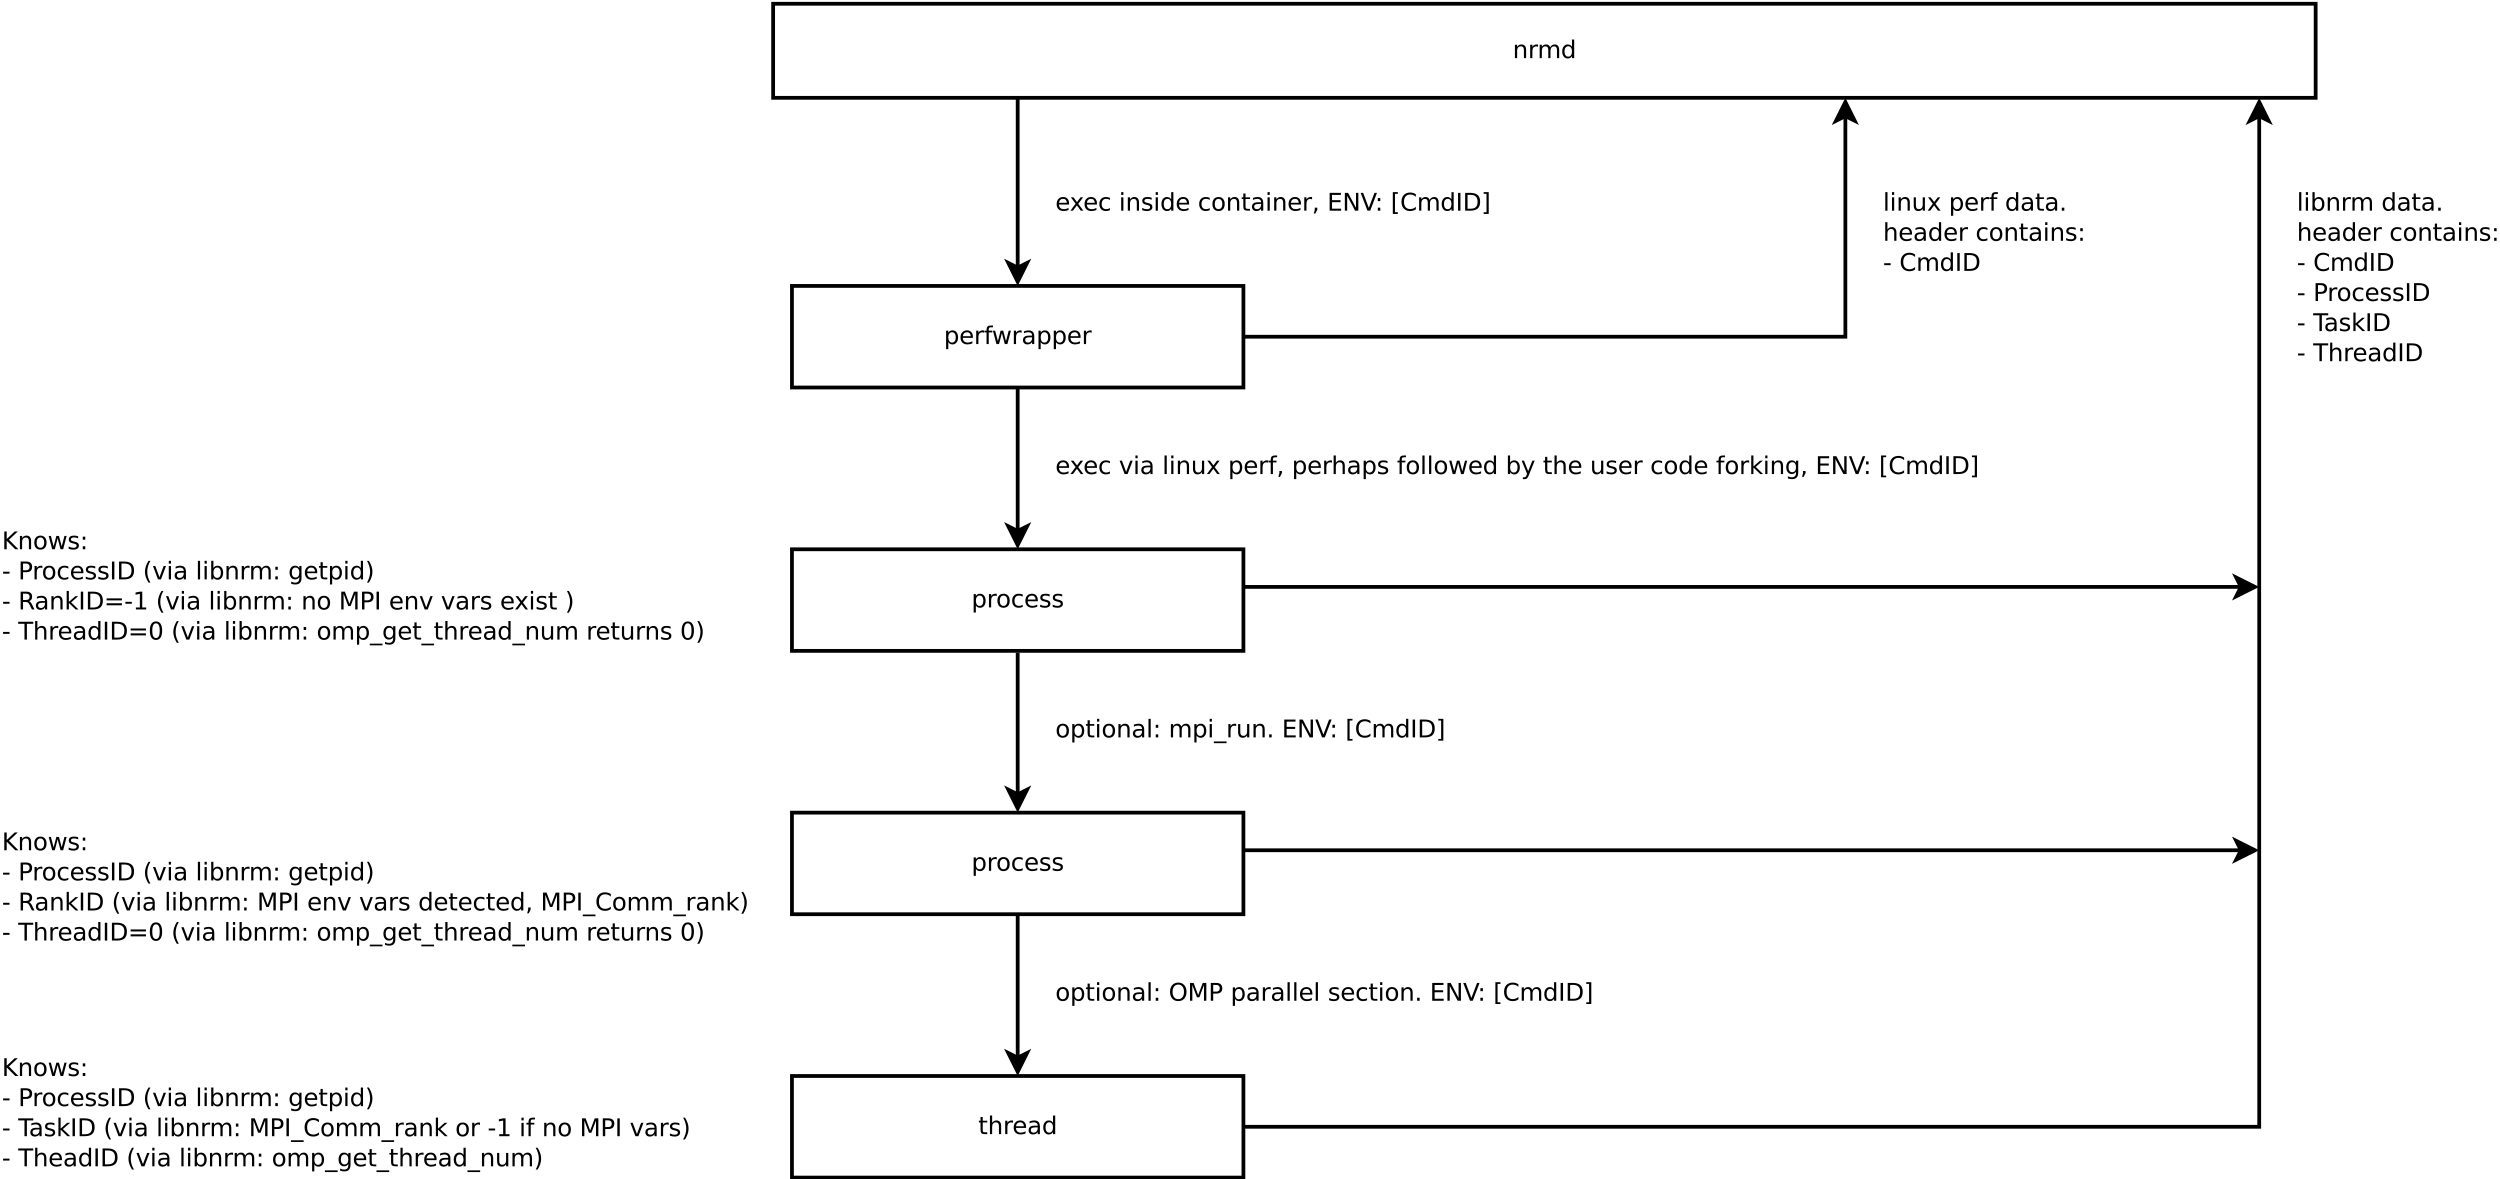 <?xml version="1.0" encoding="UTF-8"?>
<svg xmlns="http://www.w3.org/2000/svg" xmlns:xlink="http://www.w3.org/1999/xlink" width="1329pt" height="627pt" viewBox="0 0 1329 627" version="1.1">
<defs>
<g>
<symbol overflow="visible" id="glyph0-0">
<path style="stroke:none;" d="M 0.641 2.297 L 0.641 -9.172 L 7.141 -9.172 L 7.141 2.297 Z M 1.375 1.578 L 6.422 1.578 L 6.422 -8.438 L 1.375 -8.438 Z M 1.375 1.578 "/>
</symbol>
<symbol overflow="visible" id="glyph0-1">
<path style="stroke:none;" d="M 2.359 -1.062 L 2.359 2.703 L 1.188 2.703 L 1.188 -7.109 L 2.359 -7.109 L 2.359 -6.031 C 2.598 -6.457 2.906 -6.77 3.281 -6.969 C 3.656 -7.176 4.102 -7.281 4.625 -7.281 C 5.488 -7.281 6.191 -6.938 6.734 -6.25 C 7.273 -5.562 7.547 -4.66 7.547 -3.547 C 7.547 -2.43 7.273 -1.531 6.734 -0.844 C 6.191 -0.156 5.488 0.188 4.625 0.188 C 4.102 0.188 3.656 0.082 3.281 -0.125 C 2.906 -0.332 2.598 -0.645 2.359 -1.062 Z M 6.328 -3.547 C 6.328 -4.41 6.148 -5.082 5.797 -5.562 C 5.441 -6.051 4.957 -6.297 4.344 -6.297 C 3.727 -6.297 3.242 -6.051 2.891 -5.562 C 2.535 -5.082 2.359 -4.41 2.359 -3.547 C 2.359 -2.691 2.535 -2.02 2.891 -1.531 C 3.242 -1.039 3.727 -0.797 4.344 -0.797 C 4.957 -0.797 5.441 -1.039 5.797 -1.531 C 6.148 -2.02 6.328 -2.691 6.328 -3.547 Z M 6.328 -3.547 "/>
</symbol>
<symbol overflow="visible" id="glyph0-2">
<path style="stroke:none;" d="M 7.312 -3.844 L 7.312 -3.281 L 1.938 -3.281 C 1.988 -2.469 2.227 -1.852 2.656 -1.438 C 3.094 -1.02 3.695 -0.812 4.469 -0.812 C 4.914 -0.812 5.348 -0.863 5.766 -0.969 C 6.191 -1.082 6.613 -1.25 7.031 -1.469 L 7.031 -0.359 C 6.613 -0.18 6.18 -0.047 5.734 0.047 C 5.297 0.141 4.852 0.188 4.406 0.188 C 3.27 0.188 2.367 -0.141 1.703 -0.797 C 1.047 -1.461 0.719 -2.359 0.719 -3.484 C 0.719 -4.648 1.031 -5.57 1.656 -6.25 C 2.289 -6.938 3.141 -7.281 4.203 -7.281 C 5.16 -7.281 5.914 -6.973 6.469 -6.359 C 7.031 -5.742 7.312 -4.906 7.312 -3.844 Z M 6.141 -4.188 C 6.129 -4.82 5.945 -5.332 5.594 -5.719 C 5.25 -6.102 4.789 -6.297 4.219 -6.297 C 3.562 -6.297 3.035 -6.109 2.641 -5.734 C 2.254 -5.367 2.031 -4.852 1.969 -4.188 Z M 6.141 -4.188 "/>
</symbol>
<symbol overflow="visible" id="glyph0-3">
<path style="stroke:none;" d="M 5.344 -6.016 C 5.207 -6.086 5.062 -6.141 4.906 -6.172 C 4.758 -6.211 4.594 -6.234 4.406 -6.234 C 3.75 -6.234 3.242 -6.02 2.891 -5.594 C 2.535 -5.164 2.359 -4.551 2.359 -3.75 L 2.359 0 L 1.188 0 L 1.188 -7.109 L 2.359 -7.109 L 2.359 -6 C 2.598 -6.438 2.914 -6.758 3.312 -6.969 C 3.707 -7.176 4.188 -7.281 4.75 -7.281 C 4.832 -7.281 4.922 -7.273 5.016 -7.266 C 5.109 -7.254 5.219 -7.238 5.344 -7.219 Z M 5.344 -6.016 "/>
</symbol>
<symbol overflow="visible" id="glyph0-4">
<path style="stroke:none;" d="M 4.828 -9.875 L 4.828 -8.906 L 3.703 -8.906 C 3.285 -8.906 2.992 -8.816 2.828 -8.641 C 2.672 -8.473 2.594 -8.172 2.594 -7.734 L 2.594 -7.109 L 4.516 -7.109 L 4.516 -6.203 L 2.594 -6.203 L 2.594 0 L 1.422 0 L 1.422 -6.203 L 0.297 -6.203 L 0.297 -7.109 L 1.422 -7.109 L 1.422 -7.609 C 1.422 -8.398 1.602 -8.973 1.969 -9.328 C 2.332 -9.691 2.914 -9.875 3.719 -9.875 Z M 4.828 -9.875 "/>
</symbol>
<symbol overflow="visible" id="glyph0-5">
<path style="stroke:none;" d="M 0.547 -7.109 L 1.719 -7.109 L 3.172 -1.562 L 4.625 -7.109 L 6 -7.109 L 7.469 -1.562 L 8.922 -7.109 L 10.094 -7.109 L 8.234 0 L 6.844 0 L 5.312 -5.828 L 3.781 0 L 2.406 0 Z M 0.547 -7.109 "/>
</symbol>
<symbol overflow="visible" id="glyph0-6">
<path style="stroke:none;" d="M 4.453 -3.578 C 3.516 -3.578 2.863 -3.469 2.5 -3.25 C 2.133 -3.031 1.953 -2.66 1.953 -2.141 C 1.953 -1.734 2.086 -1.406 2.359 -1.156 C 2.629 -0.914 3 -0.797 3.469 -0.797 C 4.113 -0.797 4.633 -1.023 5.031 -1.484 C 5.426 -1.941 5.625 -2.551 5.625 -3.312 L 5.625 -3.578 Z M 6.781 -4.062 L 6.781 0 L 5.625 0 L 5.625 -1.078 C 5.352 -0.648 5.02 -0.332 4.625 -0.125 C 4.227 0.082 3.738 0.188 3.156 0.188 C 2.426 0.188 1.848 -0.016 1.422 -0.422 C 0.992 -0.836 0.781 -1.383 0.781 -2.062 C 0.781 -2.863 1.047 -3.469 1.578 -3.875 C 2.117 -4.281 2.922 -4.484 3.984 -4.484 L 5.625 -4.484 L 5.625 -4.609 C 5.625 -5.141 5.445 -5.551 5.094 -5.844 C 4.738 -6.145 4.238 -6.297 3.594 -6.297 C 3.188 -6.297 2.789 -6.242 2.406 -6.141 C 2.02 -6.047 1.648 -5.898 1.297 -5.703 L 1.297 -6.781 C 1.723 -6.945 2.141 -7.07 2.547 -7.156 C 2.953 -7.238 3.344 -7.281 3.719 -7.281 C 4.75 -7.281 5.516 -7.016 6.016 -6.484 C 6.523 -5.953 6.781 -5.145 6.781 -4.062 Z M 6.781 -4.062 "/>
</symbol>
<symbol overflow="visible" id="glyph0-7">
<path style="stroke:none;" d="M 7.141 -4.297 L 7.141 0 L 5.969 0 L 5.969 -4.25 C 5.969 -4.926 5.836 -5.43 5.578 -5.766 C 5.316 -6.098 4.922 -6.266 4.391 -6.266 C 3.766 -6.266 3.27 -6.062 2.906 -5.656 C 2.539 -5.258 2.359 -4.711 2.359 -4.016 L 2.359 0 L 1.188 0 L 1.188 -7.109 L 2.359 -7.109 L 2.359 -6 C 2.641 -6.426 2.969 -6.742 3.344 -6.953 C 3.719 -7.172 4.156 -7.281 4.656 -7.281 C 5.469 -7.281 6.082 -7.023 6.5 -6.516 C 6.926 -6.016 7.141 -5.273 7.141 -4.297 Z M 7.141 -4.297 "/>
</symbol>
<symbol overflow="visible" id="glyph0-8">
<path style="stroke:none;" d="M 6.766 -5.75 C 7.055 -6.27 7.406 -6.656 7.812 -6.906 C 8.219 -7.156 8.695 -7.281 9.25 -7.281 C 9.988 -7.281 10.555 -7.02 10.953 -6.5 C 11.359 -5.977 11.562 -5.242 11.562 -4.297 L 11.562 0 L 10.391 0 L 10.391 -4.25 C 10.391 -4.938 10.266 -5.441 10.016 -5.766 C 9.773 -6.098 9.41 -6.266 8.922 -6.266 C 8.316 -6.266 7.836 -6.062 7.484 -5.656 C 7.129 -5.258 6.953 -4.711 6.953 -4.016 L 6.953 0 L 5.781 0 L 5.781 -4.25 C 5.781 -4.938 5.66 -5.441 5.422 -5.766 C 5.18 -6.098 4.805 -6.266 4.297 -6.266 C 3.703 -6.266 3.227 -6.062 2.875 -5.656 C 2.531 -5.25 2.359 -4.703 2.359 -4.016 L 2.359 0 L 1.188 0 L 1.188 -7.109 L 2.359 -7.109 L 2.359 -6 C 2.617 -6.438 2.938 -6.758 3.312 -6.969 C 3.688 -7.176 4.129 -7.281 4.641 -7.281 C 5.16 -7.281 5.598 -7.148 5.953 -6.891 C 6.316 -6.629 6.586 -6.25 6.766 -5.75 Z M 6.766 -5.75 "/>
</symbol>
<symbol overflow="visible" id="glyph0-9">
<path style="stroke:none;" d="M 5.906 -6.031 L 5.906 -9.875 L 7.078 -9.875 L 7.078 0 L 5.906 0 L 5.906 -1.062 C 5.656 -0.645 5.344 -0.332 4.969 -0.125 C 4.594 0.082 4.145 0.188 3.625 0.188 C 2.77 0.188 2.07 -0.156 1.531 -0.844 C 0.988 -1.531 0.719 -2.43 0.719 -3.547 C 0.719 -4.66 0.988 -5.562 1.531 -6.25 C 2.07 -6.938 2.77 -7.281 3.625 -7.281 C 4.145 -7.281 4.594 -7.176 4.969 -6.969 C 5.344 -6.77 5.656 -6.457 5.906 -6.031 Z M 1.922 -3.547 C 1.922 -2.691 2.098 -2.02 2.453 -1.531 C 2.805 -1.039 3.289 -0.797 3.906 -0.797 C 4.531 -0.797 5.02 -1.039 5.375 -1.531 C 5.727 -2.02 5.906 -2.691 5.906 -3.547 C 5.906 -4.41 5.727 -5.082 5.375 -5.562 C 5.02 -6.051 4.531 -6.297 3.906 -6.297 C 3.289 -6.297 2.805 -6.051 2.453 -5.562 C 2.098 -5.082 1.922 -4.41 1.922 -3.547 Z M 1.922 -3.547 "/>
</symbol>
<symbol overflow="visible" id="glyph0-10">
<path style="stroke:none;" d="M 3.984 -6.297 C 3.359 -6.297 2.863 -6.051 2.5 -5.562 C 2.133 -5.07 1.953 -4.398 1.953 -3.547 C 1.953 -2.691 2.129 -2.02 2.484 -1.531 C 2.848 -1.051 3.348 -0.812 3.984 -0.812 C 4.598 -0.812 5.086 -1.055 5.453 -1.547 C 5.816 -2.035 6 -2.703 6 -3.547 C 6 -4.391 5.816 -5.055 5.453 -5.547 C 5.086 -6.047 4.598 -6.297 3.984 -6.297 Z M 3.984 -7.281 C 4.992 -7.281 5.789 -6.945 6.375 -6.281 C 6.957 -5.625 7.25 -4.711 7.25 -3.547 C 7.25 -2.379 6.957 -1.461 6.375 -0.797 C 5.789 -0.141 4.992 0.188 3.984 0.188 C 2.961 0.188 2.16 -0.141 1.578 -0.797 C 1.004 -1.461 0.719 -2.379 0.719 -3.547 C 0.719 -4.711 1.004 -5.625 1.578 -6.281 C 2.16 -6.945 2.961 -7.281 3.984 -7.281 Z M 3.984 -7.281 "/>
</symbol>
<symbol overflow="visible" id="glyph0-11">
<path style="stroke:none;" d="M 6.344 -6.844 L 6.344 -5.75 C 6.008 -5.926 5.676 -6.062 5.344 -6.156 C 5.008 -6.25 4.676 -6.297 4.344 -6.297 C 3.582 -6.297 2.992 -6.051 2.578 -5.562 C 2.16 -5.082 1.953 -4.41 1.953 -3.547 C 1.953 -2.68 2.16 -2.008 2.578 -1.531 C 2.992 -1.051 3.582 -0.812 4.344 -0.812 C 4.676 -0.812 5.008 -0.852 5.344 -0.938 C 5.676 -1.031 6.008 -1.172 6.344 -1.359 L 6.344 -0.266 C 6.02 -0.117 5.68 -0.008 5.328 0.062 C 4.984 0.145 4.613 0.188 4.219 0.188 C 3.145 0.188 2.289 -0.145 1.656 -0.812 C 1.031 -1.488 0.719 -2.398 0.719 -3.547 C 0.719 -4.703 1.035 -5.613 1.672 -6.281 C 2.305 -6.945 3.18 -7.281 4.297 -7.281 C 4.648 -7.281 5 -7.242 5.344 -7.172 C 5.688 -7.098 6.02 -6.988 6.344 -6.844 Z M 6.344 -6.844 "/>
</symbol>
<symbol overflow="visible" id="glyph0-12">
<path style="stroke:none;" d="M 5.75 -6.906 L 5.75 -5.797 C 5.426 -5.961 5.086 -6.086 4.734 -6.172 C 4.379 -6.254 4.008 -6.297 3.625 -6.297 C 3.039 -6.297 2.602 -6.207 2.312 -6.031 C 2.031 -5.852 1.891 -5.586 1.891 -5.234 C 1.891 -4.961 1.988 -4.75 2.188 -4.594 C 2.395 -4.445 2.816 -4.301 3.453 -4.156 L 3.844 -4.062 C 4.676 -3.883 5.266 -3.633 5.609 -3.312 C 5.961 -2.988 6.141 -2.539 6.141 -1.969 C 6.141 -1.301 5.879 -0.773 5.359 -0.391 C 4.836 -0.004 4.117 0.188 3.203 0.188 C 2.816 0.188 2.414 0.148 2 0.078 C 1.594 0.004 1.16 -0.109 0.703 -0.266 L 0.703 -1.469 C 1.141 -1.238 1.566 -1.066 1.984 -0.953 C 2.398 -0.848 2.812 -0.797 3.219 -0.797 C 3.77 -0.797 4.191 -0.891 4.484 -1.078 C 4.785 -1.266 4.938 -1.531 4.938 -1.875 C 4.938 -2.188 4.828 -2.426 4.609 -2.594 C 4.398 -2.77 3.938 -2.938 3.219 -3.094 L 2.812 -3.188 C 2.082 -3.344 1.555 -3.578 1.234 -3.891 C 0.91 -4.203 0.75 -4.633 0.75 -5.188 C 0.75 -5.852 0.984 -6.367 1.453 -6.734 C 1.93 -7.098 2.609 -7.281 3.484 -7.281 C 3.91 -7.281 4.316 -7.25 4.703 -7.188 C 5.086 -7.125 5.438 -7.031 5.75 -6.906 Z M 5.75 -6.906 "/>
</symbol>
<symbol overflow="visible" id="glyph0-13">
<path style="stroke:none;" d="M 7.141 -7.109 L 4.562 -3.656 L 7.266 0 L 5.891 0 L 3.828 -2.797 L 1.75 0 L 0.375 0 L 3.141 -3.719 L 0.609 -7.109 L 1.984 -7.109 L 3.875 -4.578 L 5.75 -7.109 Z M 7.141 -7.109 "/>
</symbol>
<symbol overflow="visible" id="glyph0-14">
<path style="stroke:none;" d=""/>
</symbol>
<symbol overflow="visible" id="glyph0-15">
<path style="stroke:none;" d="M 1.219 -7.109 L 2.391 -7.109 L 2.391 0 L 1.219 0 Z M 1.219 -9.875 L 2.391 -9.875 L 2.391 -8.391 L 1.219 -8.391 Z M 1.219 -9.875 "/>
</symbol>
<symbol overflow="visible" id="glyph0-16">
<path style="stroke:none;" d="M 2.375 -9.125 L 2.375 -7.109 L 4.781 -7.109 L 4.781 -6.203 L 2.375 -6.203 L 2.375 -2.344 C 2.375 -1.758 2.453 -1.383 2.609 -1.219 C 2.773 -1.062 3.102 -0.984 3.594 -0.984 L 4.781 -0.984 L 4.781 0 L 3.594 0 C 2.688 0 2.062 -0.164 1.719 -0.5 C 1.375 -0.844 1.203 -1.457 1.203 -2.344 L 1.203 -6.203 L 0.344 -6.203 L 0.344 -7.109 L 1.203 -7.109 L 1.203 -9.125 Z M 2.375 -9.125 "/>
</symbol>
<symbol overflow="visible" id="glyph0-17">
<path style="stroke:none;" d="M 1.531 -1.609 L 2.859 -1.609 L 2.859 -0.516 L 1.828 1.516 L 1 1.516 L 1.531 -0.516 Z M 1.531 -1.609 "/>
</symbol>
<symbol overflow="visible" id="glyph0-18">
<path style="stroke:none;" d="M 1.281 -9.484 L 7.266 -9.484 L 7.266 -8.391 L 2.562 -8.391 L 2.562 -5.594 L 7.078 -5.594 L 7.078 -4.516 L 2.562 -4.516 L 2.562 -1.078 L 7.375 -1.078 L 7.375 0 L 1.281 0 Z M 1.281 -9.484 "/>
</symbol>
<symbol overflow="visible" id="glyph0-19">
<path style="stroke:none;" d="M 1.281 -9.484 L 3 -9.484 L 7.203 -1.547 L 7.203 -9.484 L 8.453 -9.484 L 8.453 0 L 6.719 0 L 2.516 -7.922 L 2.516 0 L 1.281 0 Z M 1.281 -9.484 "/>
</symbol>
<symbol overflow="visible" id="glyph0-20">
<path style="stroke:none;" d="M 3.719 0 L 0.109 -9.484 L 1.438 -9.484 L 4.438 -1.5 L 7.453 -9.484 L 8.781 -9.484 L 5.172 0 Z M 3.719 0 "/>
</symbol>
<symbol overflow="visible" id="glyph0-21">
<path style="stroke:none;" d="M 1.531 -1.609 L 2.859 -1.609 L 2.859 0 L 1.531 0 Z M 1.531 -6.719 L 2.859 -6.719 L 2.859 -5.109 L 1.531 -5.109 Z M 1.531 -6.719 "/>
</symbol>
<symbol overflow="visible" id="glyph0-22">
<path style="stroke:none;" d="M 1.125 -9.875 L 3.812 -9.875 L 3.812 -8.969 L 2.281 -8.969 L 2.281 0.812 L 3.812 0.812 L 3.812 1.719 L 1.125 1.719 Z M 1.125 -9.875 "/>
</symbol>
<symbol overflow="visible" id="glyph0-23">
<path style="stroke:none;" d="M 8.375 -8.75 L 8.375 -7.391 C 7.938 -7.797 7.473 -8.098 6.984 -8.297 C 6.504 -8.492 5.988 -8.594 5.438 -8.594 C 4.352 -8.594 3.52 -8.258 2.938 -7.594 C 2.363 -6.938 2.078 -5.984 2.078 -4.734 C 2.078 -3.484 2.363 -2.523 2.938 -1.859 C 3.52 -1.203 4.352 -0.875 5.438 -0.875 C 5.988 -0.875 6.504 -0.973 6.984 -1.172 C 7.473 -1.367 7.938 -1.664 8.375 -2.062 L 8.375 -0.734 C 7.926 -0.422 7.453 -0.188 6.953 -0.031 C 6.453 0.113 5.922 0.188 5.359 0.188 C 3.922 0.188 2.789 -0.25 1.969 -1.125 C 1.145 -2.008 0.734 -3.211 0.734 -4.734 C 0.734 -6.254 1.145 -7.453 1.969 -8.328 C 2.789 -9.211 3.922 -9.656 5.359 -9.656 C 5.922 -9.656 6.453 -9.578 6.953 -9.422 C 7.461 -9.273 7.938 -9.051 8.375 -8.75 Z M 8.375 -8.75 "/>
</symbol>
<symbol overflow="visible" id="glyph0-24">
<path style="stroke:none;" d="M 1.281 -9.484 L 2.562 -9.484 L 2.562 0 L 1.281 0 Z M 1.281 -9.484 "/>
</symbol>
<symbol overflow="visible" id="glyph0-25">
<path style="stroke:none;" d="M 2.562 -8.422 L 2.562 -1.047 L 4.109 -1.047 C 5.41 -1.047 6.363 -1.344 6.969 -1.938 C 7.582 -2.531 7.891 -3.469 7.891 -4.75 C 7.891 -6.02 7.582 -6.945 6.969 -7.531 C 6.363 -8.125 5.41 -8.422 4.109 -8.422 Z M 1.281 -9.484 L 3.906 -9.484 C 5.75 -9.484 7.098 -9.098 7.953 -8.328 C 8.816 -7.566 9.25 -6.375 9.25 -4.75 C 9.25 -3.113 8.816 -1.91 7.953 -1.141 C 7.086 -0.379 5.738 0 3.906 0 L 1.281 0 Z M 1.281 -9.484 "/>
</symbol>
<symbol overflow="visible" id="glyph0-26">
<path style="stroke:none;" d="M 3.953 -9.875 L 3.953 1.719 L 1.266 1.719 L 1.266 0.812 L 2.781 0.812 L 2.781 -8.969 L 1.266 -8.969 L 1.266 -9.875 Z M 3.953 -9.875 "/>
</symbol>
<symbol overflow="visible" id="glyph0-27">
<path style="stroke:none;" d="M 0.391 -7.109 L 1.625 -7.109 L 3.844 -1.141 L 6.062 -7.109 L 7.312 -7.109 L 4.641 0 L 3.047 0 Z M 0.391 -7.109 "/>
</symbol>
<symbol overflow="visible" id="glyph0-28">
<path style="stroke:none;" d="M 1.219 -9.875 L 2.391 -9.875 L 2.391 0 L 1.219 0 Z M 1.219 -9.875 "/>
</symbol>
<symbol overflow="visible" id="glyph0-29">
<path style="stroke:none;" d="M 1.109 -2.812 L 1.109 -7.109 L 2.266 -7.109 L 2.266 -2.844 C 2.266 -2.176 2.395 -1.672 2.656 -1.328 C 2.926 -0.992 3.32 -0.828 3.844 -0.828 C 4.477 -0.828 4.977 -1.023 5.344 -1.422 C 5.707 -1.828 5.891 -2.379 5.891 -3.078 L 5.891 -7.109 L 7.062 -7.109 L 7.062 0 L 5.891 0 L 5.891 -1.094 C 5.609 -0.656 5.281 -0.332 4.906 -0.125 C 4.531 0.082 4.094 0.188 3.594 0.188 C 2.781 0.188 2.16 -0.066 1.734 -0.578 C 1.316 -1.086 1.109 -1.832 1.109 -2.812 Z M 4.047 -7.281 Z M 4.047 -7.281 "/>
</symbol>
<symbol overflow="visible" id="glyph0-30">
<path style="stroke:none;" d="M 7.141 -4.297 L 7.141 0 L 5.969 0 L 5.969 -4.25 C 5.969 -4.926 5.836 -5.43 5.578 -5.766 C 5.316 -6.098 4.922 -6.266 4.391 -6.266 C 3.766 -6.266 3.27 -6.062 2.906 -5.656 C 2.539 -5.258 2.359 -4.711 2.359 -4.016 L 2.359 0 L 1.188 0 L 1.188 -9.875 L 2.359 -9.875 L 2.359 -6 C 2.641 -6.426 2.969 -6.742 3.344 -6.953 C 3.719 -7.172 4.156 -7.281 4.656 -7.281 C 5.469 -7.281 6.082 -7.023 6.5 -6.516 C 6.926 -6.016 7.141 -5.273 7.141 -4.297 Z M 7.141 -4.297 "/>
</symbol>
<symbol overflow="visible" id="glyph0-31">
<path style="stroke:none;" d="M 6.328 -3.547 C 6.328 -4.41 6.148 -5.082 5.797 -5.562 C 5.441 -6.051 4.957 -6.297 4.344 -6.297 C 3.727 -6.297 3.242 -6.051 2.891 -5.562 C 2.535 -5.082 2.359 -4.41 2.359 -3.547 C 2.359 -2.691 2.535 -2.02 2.891 -1.531 C 3.242 -1.039 3.727 -0.797 4.344 -0.797 C 4.957 -0.797 5.441 -1.039 5.797 -1.531 C 6.148 -2.02 6.328 -2.691 6.328 -3.547 Z M 2.359 -6.031 C 2.598 -6.457 2.906 -6.77 3.281 -6.969 C 3.656 -7.176 4.102 -7.281 4.625 -7.281 C 5.488 -7.281 6.191 -6.938 6.734 -6.25 C 7.273 -5.562 7.547 -4.66 7.547 -3.547 C 7.547 -2.43 7.273 -1.531 6.734 -0.844 C 6.191 -0.156 5.488 0.188 4.625 0.188 C 4.102 0.188 3.656 0.082 3.281 -0.125 C 2.906 -0.332 2.598 -0.645 2.359 -1.062 L 2.359 0 L 1.188 0 L 1.188 -9.875 L 2.359 -9.875 Z M 2.359 -6.031 "/>
</symbol>
<symbol overflow="visible" id="glyph0-32">
<path style="stroke:none;" d="M 4.188 0.656 C 3.852 1.508 3.531 2.062 3.219 2.312 C 2.906 2.57 2.488 2.703 1.969 2.703 L 1.031 2.703 L 1.031 1.734 L 1.719 1.734 C 2.039 1.734 2.289 1.656 2.469 1.5 C 2.645 1.344 2.836 0.984 3.047 0.422 L 3.266 -0.109 L 0.391 -7.109 L 1.625 -7.109 L 3.844 -1.547 L 6.062 -7.109 L 7.312 -7.109 Z M 4.188 0.656 "/>
</symbol>
<symbol overflow="visible" id="glyph0-33">
<path style="stroke:none;" d="M 1.188 -9.875 L 2.359 -9.875 L 2.359 -4.047 L 5.844 -7.109 L 7.328 -7.109 L 3.562 -3.781 L 7.484 0 L 5.969 0 L 2.359 -3.469 L 2.359 0 L 1.188 0 Z M 1.188 -9.875 "/>
</symbol>
<symbol overflow="visible" id="glyph0-34">
<path style="stroke:none;" d="M 5.906 -3.641 C 5.906 -4.484 5.727 -5.133 5.375 -5.594 C 5.031 -6.062 4.539 -6.297 3.906 -6.297 C 3.281 -6.297 2.789 -6.062 2.438 -5.594 C 2.094 -5.133 1.922 -4.484 1.922 -3.641 C 1.922 -2.797 2.094 -2.141 2.438 -1.672 C 2.789 -1.211 3.281 -0.984 3.906 -0.984 C 4.539 -0.984 5.031 -1.211 5.375 -1.672 C 5.727 -2.141 5.906 -2.797 5.906 -3.641 Z M 7.078 -0.875 C 7.078 0.332 6.805 1.227 6.266 1.812 C 5.723 2.406 4.898 2.703 3.797 2.703 C 3.391 2.703 3.004 2.672 2.641 2.609 C 2.273 2.547 1.922 2.453 1.578 2.328 L 1.578 1.188 C 1.922 1.375 2.258 1.508 2.594 1.594 C 2.926 1.688 3.266 1.734 3.609 1.734 C 4.379 1.734 4.953 1.535 5.328 1.141 C 5.711 0.742 5.906 0.141 5.906 -0.672 L 5.906 -1.25 C 5.664 -0.832 5.352 -0.52 4.969 -0.312 C 4.594 -0.102 4.145 0 3.625 0 C 2.75 0 2.047 -0.332 1.516 -1 C 0.984 -1.664 0.719 -2.547 0.719 -3.641 C 0.719 -4.734 0.984 -5.613 1.516 -6.281 C 2.047 -6.945 2.75 -7.281 3.625 -7.281 C 4.145 -7.281 4.594 -7.176 4.969 -6.969 C 5.352 -6.758 5.664 -6.445 5.906 -6.031 L 5.906 -7.109 L 7.078 -7.109 Z M 7.078 -0.875 "/>
</symbol>
<symbol overflow="visible" id="glyph0-35">
<path style="stroke:none;" d="M 1.391 -1.609 L 2.734 -1.609 L 2.734 0 L 1.391 0 Z M 1.391 -1.609 "/>
</symbol>
<symbol overflow="visible" id="glyph0-36">
<path style="stroke:none;" d="M 0.641 -4.078 L 4.062 -4.078 L 4.062 -3.047 L 0.641 -3.047 Z M 0.641 -4.078 "/>
</symbol>
<symbol overflow="visible" id="glyph0-37">
<path style="stroke:none;" d="M 2.562 -8.422 L 2.562 -4.859 L 4.172 -4.859 C 4.766 -4.859 5.223 -5.016 5.547 -5.328 C 5.879 -5.641 6.047 -6.078 6.047 -6.641 C 6.047 -7.211 5.879 -7.648 5.547 -7.953 C 5.223 -8.266 4.766 -8.422 4.172 -8.422 Z M 1.281 -9.484 L 4.172 -9.484 C 5.234 -9.484 6.035 -9.238 6.578 -8.75 C 7.117 -8.27 7.391 -7.566 7.391 -6.641 C 7.391 -5.711 7.117 -5.008 6.578 -4.531 C 6.035 -4.051 5.234 -3.812 4.172 -3.812 L 2.562 -3.812 L 2.562 0 L 1.281 0 Z M 1.281 -9.484 "/>
</symbol>
<symbol overflow="visible" id="glyph0-38">
<path style="stroke:none;" d="M -0.031 -9.484 L 7.984 -9.484 L 7.984 -8.391 L 4.609 -8.391 L 4.609 0 L 3.328 0 L 3.328 -8.391 L -0.031 -8.391 Z M -0.031 -9.484 "/>
</symbol>
<symbol overflow="visible" id="glyph0-39">
<path style="stroke:none;" d="M 6.625 2.156 L 6.625 3.062 L -0.125 3.062 L -0.125 2.156 Z M 6.625 2.156 "/>
</symbol>
<symbol overflow="visible" id="glyph0-40">
<path style="stroke:none;" d="M 5.125 -8.609 C 4.188 -8.609 3.441 -8.258 2.891 -7.562 C 2.348 -6.875 2.078 -5.93 2.078 -4.734 C 2.078 -3.535 2.348 -2.586 2.891 -1.891 C 3.441 -1.203 4.188 -0.859 5.125 -0.859 C 6.051 -0.859 6.785 -1.203 7.328 -1.891 C 7.879 -2.586 8.156 -3.535 8.156 -4.734 C 8.156 -5.93 7.879 -6.875 7.328 -7.562 C 6.785 -8.258 6.051 -8.609 5.125 -8.609 Z M 5.125 -9.656 C 6.445 -9.656 7.504 -9.207 8.297 -8.312 C 9.098 -7.414 9.5 -6.223 9.5 -4.734 C 9.5 -3.234 9.098 -2.035 8.297 -1.141 C 7.504 -0.254 6.445 0.188 5.125 0.188 C 3.789 0.188 2.723 -0.254 1.922 -1.141 C 1.129 -2.035 0.734 -3.234 0.734 -4.734 C 0.734 -6.223 1.129 -7.414 1.922 -8.312 C 2.723 -9.207 3.789 -9.656 5.125 -9.656 Z M 5.125 -9.656 "/>
</symbol>
<symbol overflow="visible" id="glyph0-41">
<path style="stroke:none;" d="M 1.281 -9.484 L 3.188 -9.484 L 5.609 -3.031 L 8.031 -9.484 L 9.953 -9.484 L 9.953 0 L 8.703 0 L 8.703 -8.328 L 6.25 -1.828 L 4.969 -1.828 L 2.516 -8.328 L 2.516 0 L 1.281 0 Z M 1.281 -9.484 "/>
</symbol>
<symbol overflow="visible" id="glyph0-42">
<path style="stroke:none;" d="M 1.281 -9.484 L 2.562 -9.484 L 2.562 -5.469 L 6.812 -9.484 L 8.469 -9.484 L 3.766 -5.062 L 8.797 0 L 7.109 0 L 2.562 -4.562 L 2.562 0 L 1.281 0 Z M 1.281 -9.484 "/>
</symbol>
<symbol overflow="visible" id="glyph0-43">
<path style="stroke:none;" d="M 4.031 -9.859 C 3.469 -8.891 3.047 -7.926 2.766 -6.969 C 2.492 -6.02 2.359 -5.055 2.359 -4.078 C 2.359 -3.098 2.492 -2.129 2.766 -1.172 C 3.047 -0.211 3.469 0.75 4.031 1.719 L 3.016 1.719 C 2.379 0.719 1.906 -0.258 1.594 -1.219 C 1.281 -2.176 1.125 -3.129 1.125 -4.078 C 1.125 -5.023 1.281 -5.973 1.594 -6.922 C 1.906 -7.879 2.379 -8.859 3.016 -9.859 Z M 4.031 -9.859 "/>
</symbol>
<symbol overflow="visible" id="glyph0-44">
<path style="stroke:none;" d="M 1.047 -9.859 L 2.062 -9.859 C 2.695 -8.859 3.172 -7.879 3.484 -6.922 C 3.797 -5.973 3.953 -5.023 3.953 -4.078 C 3.953 -3.129 3.797 -2.176 3.484 -1.219 C 3.172 -0.258 2.695 0.719 2.062 1.719 L 1.047 1.719 C 1.609 0.75 2.023 -0.211 2.297 -1.172 C 2.578 -2.129 2.719 -3.098 2.719 -4.078 C 2.719 -5.055 2.578 -6.02 2.297 -6.969 C 2.023 -7.926 1.609 -8.891 1.047 -9.859 Z M 1.047 -9.859 "/>
</symbol>
<symbol overflow="visible" id="glyph0-45">
<path style="stroke:none;" d="M 5.766 -4.438 C 6.047 -4.344 6.316 -4.145 6.578 -3.844 C 6.836 -3.539 7.098 -3.125 7.359 -2.594 L 8.656 0 L 7.281 0 L 6.062 -2.438 C 5.75 -3.07 5.445 -3.488 5.156 -3.688 C 4.863 -3.895 4.461 -4 3.953 -4 L 2.562 -4 L 2.562 0 L 1.281 0 L 1.281 -9.484 L 4.172 -9.484 C 5.254 -9.484 6.062 -9.254 6.594 -8.797 C 7.125 -8.348 7.391 -7.664 7.391 -6.75 C 7.391 -6.156 7.25 -5.66 6.969 -5.266 C 6.695 -4.867 6.297 -4.594 5.766 -4.438 Z M 2.562 -8.422 L 2.562 -5.062 L 4.172 -5.062 C 4.785 -5.062 5.25 -5.203 5.562 -5.484 C 5.883 -5.773 6.047 -6.195 6.047 -6.75 C 6.047 -7.301 5.883 -7.719 5.562 -8 C 5.25 -8.281 4.785 -8.422 4.172 -8.422 Z M 2.562 -8.422 "/>
</symbol>
<symbol overflow="visible" id="glyph0-46">
<path style="stroke:none;" d="M 1.375 -5.906 L 9.516 -5.906 L 9.516 -4.844 L 1.375 -4.844 Z M 1.375 -3.312 L 9.516 -3.312 L 9.516 -2.234 L 1.375 -2.234 Z M 1.375 -3.312 "/>
</symbol>
<symbol overflow="visible" id="glyph0-47">
<path style="stroke:none;" d="M 4.125 -8.641 C 3.469 -8.641 2.973 -8.312 2.641 -7.656 C 2.305 -7.008 2.141 -6.035 2.141 -4.734 C 2.141 -3.43 2.305 -2.453 2.641 -1.797 C 2.973 -1.148 3.469 -0.828 4.125 -0.828 C 4.789 -0.828 5.289 -1.148 5.625 -1.797 C 5.957 -2.453 6.125 -3.43 6.125 -4.734 C 6.125 -6.035 5.957 -7.008 5.625 -7.656 C 5.289 -8.312 4.789 -8.641 4.125 -8.641 Z M 4.125 -9.656 C 5.188 -9.656 6 -9.234 6.562 -8.391 C 7.125 -7.547 7.406 -6.328 7.406 -4.734 C 7.406 -3.141 7.125 -1.922 6.562 -1.078 C 6 -0.234 5.188 0.188 4.125 0.188 C 3.07 0.188 2.266 -0.234 1.703 -1.078 C 1.141 -1.922 0.859 -3.141 0.859 -4.734 C 0.859 -6.328 1.141 -7.547 1.703 -8.391 C 2.266 -9.234 3.07 -9.656 4.125 -9.656 Z M 4.125 -9.656 "/>
</symbol>
<symbol overflow="visible" id="glyph0-48">
<path style="stroke:none;" d="M 1.609 -1.078 L 3.703 -1.078 L 3.703 -8.312 L 1.422 -7.859 L 1.422 -9.016 L 3.688 -9.484 L 4.984 -9.484 L 4.984 -1.078 L 7.078 -1.078 L 7.078 0 L 1.609 0 Z M 1.609 -1.078 "/>
</symbol>
</g>
</defs>
<g id="surface1017">
<rect x="0" y="0" width="1329" height="627" style="fill:rgb(100%,100%,100%);fill-opacity:1;stroke:none;"/>
<path style="fill-rule:evenodd;fill:rgb(100%,100%,100%);fill-opacity:1;stroke-width:0.1;stroke-linecap:butt;stroke-linejoin:miter;stroke:rgb(0%,0%,0%);stroke-opacity:1;stroke-miterlimit:10;" d="M 24 15 L 36 15 L 36 17.7 L 24 17.7 Z M 24 15 " transform="matrix(20,0,0,20,-59,-148)"/>
<g style="fill:rgb(0%,0%,0%);fill-opacity:1;">
  <use xlink:href="#glyph0-1" x="501.762" y="182.904"/>
  <use xlink:href="#glyph0-2" x="509.887" y="182.904"/>
  <use xlink:href="#glyph0-3" x="517.762" y="182.904"/>
  <use xlink:href="#glyph0-4" x="523.024" y="182.904"/>
  <use xlink:href="#glyph0-5" x="527.302" y="182.904"/>
  <use xlink:href="#glyph0-3" x="537.77" y="182.904"/>
  <use xlink:href="#glyph0-6" x="543.033" y="182.904"/>
  <use xlink:href="#glyph0-1" x="550.876" y="182.904"/>
  <use xlink:href="#glyph0-1" x="559.001" y="182.904"/>
  <use xlink:href="#glyph0-2" x="567.126" y="182.904"/>
  <use xlink:href="#glyph0-3" x="575.001" y="182.904"/>
</g>
<path style="fill-rule:evenodd;fill:rgb(100%,100%,100%);fill-opacity:1;stroke-width:0.1;stroke-linecap:butt;stroke-linejoin:miter;stroke:rgb(0%,0%,0%);stroke-opacity:1;stroke-miterlimit:10;" d="M 23.5 7.5 L 64.5 7.5 L 64.5 10 L 23.5 10 Z M 23.5 7.5 " transform="matrix(20,0,0,20,-59,-148)"/>
<g style="fill:rgb(0%,0%,0%);fill-opacity:1;">
  <use xlink:href="#glyph0-7" x="804.145" y="30.904"/>
  <use xlink:href="#glyph0-3" x="812.257" y="30.904"/>
  <use xlink:href="#glyph0-8" x="817.291" y="30.904"/>
  <use xlink:href="#glyph0-9" x="829.759" y="30.904"/>
</g>
<path style="fill-rule:evenodd;fill:rgb(100%,100%,100%);fill-opacity:1;stroke-width:0.1;stroke-linecap:butt;stroke-linejoin:miter;stroke:rgb(0%,0%,0%);stroke-opacity:1;stroke-miterlimit:10;" d="M 24 22 L 36 22 L 36 24.7 L 24 24.7 Z M 24 22 " transform="matrix(20,0,0,20,-59,-148)"/>
<g style="fill:rgb(0%,0%,0%);fill-opacity:1;">
  <use xlink:href="#glyph0-1" x="516.41" y="322.904"/>
  <use xlink:href="#glyph0-3" x="524.535" y="322.904"/>
  <use xlink:href="#glyph0-10" x="529.512" y="322.904"/>
  <use xlink:href="#glyph0-11" x="537.343" y="322.904"/>
  <use xlink:href="#glyph0-2" x="544.381" y="322.904"/>
  <use xlink:href="#glyph0-12" x="552.255" y="322.904"/>
  <use xlink:href="#glyph0-12" x="558.924" y="322.904"/>
</g>
<path style="fill:none;stroke-width:0.1;stroke-linecap:butt;stroke-linejoin:miter;stroke:rgb(0%,0%,0%);stroke-opacity:1;stroke-miterlimit:10;" d="M 30 10 L 30 14.513 " transform="matrix(20,0,0,20,-59,-148)"/>
<path style="fill-rule:evenodd;fill:rgb(0%,0%,0%);fill-opacity:1;stroke-width:0.1;stroke-linecap:butt;stroke-linejoin:miter;stroke:rgb(0%,0%,0%);stroke-opacity:1;stroke-miterlimit:10;" d="M 30 14.888 L 29.75 14.388 L 30 14.513 L 30.25 14.388 Z M 30 14.888 " transform="matrix(20,0,0,20,-59,-148)"/>
<path style="fill:none;stroke-width:0.1;stroke-linecap:butt;stroke-linejoin:miter;stroke:rgb(0%,0%,0%);stroke-opacity:1;stroke-miterlimit:10;" d="M 30 17.7 L 30 21.513 " transform="matrix(20,0,0,20,-59,-148)"/>
<path style="fill-rule:evenodd;fill:rgb(0%,0%,0%);fill-opacity:1;stroke-width:0.1;stroke-linecap:butt;stroke-linejoin:miter;stroke:rgb(0%,0%,0%);stroke-opacity:1;stroke-miterlimit:10;" d="M 30 21.888 L 29.75 21.388 L 30 21.513 L 30.25 21.388 Z M 30 21.888 " transform="matrix(20,0,0,20,-59,-148)"/>
<g style="fill:rgb(0%,0%,0%);fill-opacity:1;">
  <use xlink:href="#glyph0-2" x="561" y="112.006"/>
  <use xlink:href="#glyph0-13" x="568.646" y="112.006"/>
  <use xlink:href="#glyph0-2" x="575.822" y="112.006"/>
  <use xlink:href="#glyph0-11" x="583.696" y="112.006"/>
  <use xlink:href="#glyph0-14" x="590.734" y="112.006"/>
  <use xlink:href="#glyph0-15" x="594.803" y="112.006"/>
  <use xlink:href="#glyph0-7" x="598.359" y="112.006"/>
  <use xlink:href="#glyph0-12" x="606.471" y="112.006"/>
  <use xlink:href="#glyph0-15" x="613.14" y="112.006"/>
  <use xlink:href="#glyph0-9" x="616.696" y="112.006"/>
  <use xlink:href="#glyph0-2" x="624.821" y="112.006"/>
  <use xlink:href="#glyph0-14" x="632.696" y="112.006"/>
  <use xlink:href="#glyph0-11" x="636.765" y="112.006"/>
  <use xlink:href="#glyph0-10" x="643.802" y="112.006"/>
  <use xlink:href="#glyph0-7" x="651.633" y="112.006"/>
  <use xlink:href="#glyph0-16" x="659.746" y="112.006"/>
  <use xlink:href="#glyph0-6" x="664.764" y="112.006"/>
  <use xlink:href="#glyph0-15" x="672.608" y="112.006"/>
  <use xlink:href="#glyph0-7" x="676.164" y="112.006"/>
  <use xlink:href="#glyph0-2" x="684.277" y="112.006"/>
  <use xlink:href="#glyph0-3" x="692.152" y="112.006"/>
  <use xlink:href="#glyph0-17" x="697.414" y="112.006"/>
  <use xlink:href="#glyph0-14" x="701.483" y="112.006"/>
  <use xlink:href="#glyph0-18" x="705.551" y="112.006"/>
  <use xlink:href="#glyph0-19" x="713.639" y="112.006"/>
  <use xlink:href="#glyph0-20" x="723.214" y="112.006"/>
  <use xlink:href="#glyph0-21" x="730.91" y="112.006"/>
  <use xlink:href="#glyph0-14" x="735.222" y="112.006"/>
  <use xlink:href="#glyph0-22" x="739.291" y="112.006"/>
  <use xlink:href="#glyph0-23" x="744.285" y="112.006"/>
  <use xlink:href="#glyph0-8" x="753.222" y="112.006"/>
  <use xlink:href="#glyph0-9" x="765.69" y="112.006"/>
  <use xlink:href="#glyph0-24" x="773.815" y="112.006"/>
  <use xlink:href="#glyph0-25" x="777.59" y="112.006"/>
  <use xlink:href="#glyph0-26" x="787.447" y="112.006"/>
</g>
<g style="fill:rgb(0%,0%,0%);fill-opacity:1;">
  <use xlink:href="#glyph0-2" x="561" y="252.006"/>
  <use xlink:href="#glyph0-13" x="568.646" y="252.006"/>
  <use xlink:href="#glyph0-2" x="575.822" y="252.006"/>
  <use xlink:href="#glyph0-11" x="583.696" y="252.006"/>
  <use xlink:href="#glyph0-14" x="590.734" y="252.006"/>
  <use xlink:href="#glyph0-27" x="594.803" y="252.006"/>
  <use xlink:href="#glyph0-15" x="602.377" y="252.006"/>
  <use xlink:href="#glyph0-6" x="605.934" y="252.006"/>
  <use xlink:href="#glyph0-14" x="613.778" y="252.006"/>
  <use xlink:href="#glyph0-28" x="617.846" y="252.006"/>
  <use xlink:href="#glyph0-15" x="621.403" y="252.006"/>
  <use xlink:href="#glyph0-7" x="624.959" y="252.006"/>
  <use xlink:href="#glyph0-29" x="633.071" y="252.006"/>
  <use xlink:href="#glyph0-13" x="641.183" y="252.006"/>
  <use xlink:href="#glyph0-14" x="648.758" y="252.006"/>
  <use xlink:href="#glyph0-1" x="652.827" y="252.006"/>
  <use xlink:href="#glyph0-2" x="660.952" y="252.006"/>
  <use xlink:href="#glyph0-3" x="668.827" y="252.006"/>
  <use xlink:href="#glyph0-4" x="674.089" y="252.006"/>
  <use xlink:href="#glyph0-17" x="678.595" y="252.006"/>
  <use xlink:href="#glyph0-14" x="682.664" y="252.006"/>
  <use xlink:href="#glyph0-1" x="686.733" y="252.006"/>
  <use xlink:href="#glyph0-2" x="694.858" y="252.006"/>
  <use xlink:href="#glyph0-3" x="702.733" y="252.006"/>
  <use xlink:href="#glyph0-30" x="707.767" y="252.006"/>
  <use xlink:href="#glyph0-6" x="715.879" y="252.006"/>
  <use xlink:href="#glyph0-1" x="723.723" y="252.006"/>
  <use xlink:href="#glyph0-12" x="731.848" y="252.006"/>
  <use xlink:href="#glyph0-14" x="738.516" y="252.006"/>
  <use xlink:href="#glyph0-4" x="742.585" y="252.006"/>
  <use xlink:href="#glyph0-10" x="747.091" y="252.006"/>
  <use xlink:href="#glyph0-28" x="754.923" y="252.006"/>
  <use xlink:href="#glyph0-28" x="758.479" y="252.006"/>
  <use xlink:href="#glyph0-10" x="762.035" y="252.006"/>
  <use xlink:href="#glyph0-5" x="769.866" y="252.006"/>
  <use xlink:href="#glyph0-2" x="780.335" y="252.006"/>
  <use xlink:href="#glyph0-9" x="788.21" y="252.006"/>
  <use xlink:href="#glyph0-14" x="796.335" y="252.006"/>
  <use xlink:href="#glyph0-31" x="800.403" y="252.006"/>
  <use xlink:href="#glyph0-32" x="808.528" y="252.006"/>
  <use xlink:href="#glyph0-14" x="816.103" y="252.006"/>
  <use xlink:href="#glyph0-16" x="820.172" y="252.006"/>
  <use xlink:href="#glyph0-30" x="825.191" y="252.006"/>
  <use xlink:href="#glyph0-2" x="833.303" y="252.006"/>
  <use xlink:href="#glyph0-14" x="841.178" y="252.006"/>
  <use xlink:href="#glyph0-29" x="845.247" y="252.006"/>
  <use xlink:href="#glyph0-12" x="853.359" y="252.006"/>
  <use xlink:href="#glyph0-2" x="860.028" y="252.006"/>
  <use xlink:href="#glyph0-3" x="867.902" y="252.006"/>
  <use xlink:href="#glyph0-14" x="873.165" y="252.006"/>
  <use xlink:href="#glyph0-11" x="877.233" y="252.006"/>
  <use xlink:href="#glyph0-10" x="884.271" y="252.006"/>
  <use xlink:href="#glyph0-9" x="892.102" y="252.006"/>
  <use xlink:href="#glyph0-2" x="900.227" y="252.006"/>
  <use xlink:href="#glyph0-14" x="908.102" y="252.006"/>
  <use xlink:href="#glyph0-4" x="912.171" y="252.006"/>
  <use xlink:href="#glyph0-10" x="916.677" y="252.006"/>
  <use xlink:href="#glyph0-3" x="924.508" y="252.006"/>
  <use xlink:href="#glyph0-33" x="929.771" y="252.006"/>
  <use xlink:href="#glyph0-15" x="937.183" y="252.006"/>
  <use xlink:href="#glyph0-7" x="940.739" y="252.006"/>
  <use xlink:href="#glyph0-34" x="948.852" y="252.006"/>
  <use xlink:href="#glyph0-17" x="956.977" y="252.006"/>
  <use xlink:href="#glyph0-14" x="961.045" y="252.006"/>
  <use xlink:href="#glyph0-18" x="965.114" y="252.006"/>
  <use xlink:href="#glyph0-19" x="973.201" y="252.006"/>
  <use xlink:href="#glyph0-20" x="982.776" y="252.006"/>
  <use xlink:href="#glyph0-21" x="990.472" y="252.006"/>
  <use xlink:href="#glyph0-14" x="994.785" y="252.006"/>
  <use xlink:href="#glyph0-22" x="998.853" y="252.006"/>
  <use xlink:href="#glyph0-23" x="1003.847" y="252.006"/>
  <use xlink:href="#glyph0-8" x="1012.785" y="252.006"/>
  <use xlink:href="#glyph0-9" x="1025.253" y="252.006"/>
  <use xlink:href="#glyph0-24" x="1033.378" y="252.006"/>
  <use xlink:href="#glyph0-25" x="1037.153" y="252.006"/>
  <use xlink:href="#glyph0-26" x="1047.009" y="252.006"/>
</g>
<path style="fill:none;stroke-width:0.1;stroke-linecap:butt;stroke-linejoin:miter;stroke:rgb(0%,0%,0%);stroke-opacity:1;stroke-miterlimit:10;" d="M 36 16.35 L 52 16.35 L 52 10.487 " transform="matrix(20,0,0,20,-59,-148)"/>
<path style="fill-rule:evenodd;fill:rgb(0%,0%,0%);fill-opacity:1;stroke-width:0.1;stroke-linecap:butt;stroke-linejoin:miter;stroke:rgb(0%,0%,0%);stroke-opacity:1;stroke-miterlimit:10;" d="M 52 10.112 L 52.25 10.612 L 52 10.487 L 51.75 10.612 Z M 52 10.112 " transform="matrix(20,0,0,20,-59,-148)"/>
<g style="fill:rgb(0%,0%,0%);fill-opacity:1;">
  <use xlink:href="#glyph0-28" x="1001" y="112.006"/>
  <use xlink:href="#glyph0-15" x="1004.556" y="112.006"/>
  <use xlink:href="#glyph0-7" x="1008.113" y="112.006"/>
  <use xlink:href="#glyph0-29" x="1016.225" y="112.006"/>
  <use xlink:href="#glyph0-13" x="1024.337" y="112.006"/>
  <use xlink:href="#glyph0-14" x="1031.912" y="112.006"/>
  <use xlink:href="#glyph0-1" x="1035.981" y="112.006"/>
  <use xlink:href="#glyph0-2" x="1044.106" y="112.006"/>
  <use xlink:href="#glyph0-3" x="1051.981" y="112.006"/>
  <use xlink:href="#glyph0-4" x="1057.243" y="112.006"/>
  <use xlink:href="#glyph0-14" x="1061.749" y="112.006"/>
  <use xlink:href="#glyph0-9" x="1065.818" y="112.006"/>
  <use xlink:href="#glyph0-6" x="1073.943" y="112.006"/>
  <use xlink:href="#glyph0-16" x="1081.787" y="112.006"/>
  <use xlink:href="#glyph0-6" x="1086.805" y="112.006"/>
  <use xlink:href="#glyph0-35" x="1094.649" y="112.006"/>
</g>
<g style="fill:rgb(0%,0%,0%);fill-opacity:1;">
  <use xlink:href="#glyph0-30" x="1001" y="128.006"/>
  <use xlink:href="#glyph0-2" x="1009.112" y="128.006"/>
  <use xlink:href="#glyph0-6" x="1016.987" y="128.006"/>
  <use xlink:href="#glyph0-9" x="1024.831" y="128.006"/>
  <use xlink:href="#glyph0-2" x="1032.956" y="128.006"/>
  <use xlink:href="#glyph0-3" x="1040.831" y="128.006"/>
  <use xlink:href="#glyph0-14" x="1046.093" y="128.006"/>
  <use xlink:href="#glyph0-11" x="1050.162" y="128.006"/>
  <use xlink:href="#glyph0-10" x="1057.199" y="128.006"/>
  <use xlink:href="#glyph0-7" x="1065.03" y="128.006"/>
  <use xlink:href="#glyph0-16" x="1073.143" y="128.006"/>
  <use xlink:href="#glyph0-6" x="1078.161" y="128.006"/>
  <use xlink:href="#glyph0-15" x="1086.005" y="128.006"/>
  <use xlink:href="#glyph0-7" x="1089.561" y="128.006"/>
  <use xlink:href="#glyph0-12" x="1097.674" y="128.006"/>
  <use xlink:href="#glyph0-21" x="1104.342" y="128.006"/>
  <use xlink:href="#glyph0-14" x="1108.655" y="128.006"/>
</g>
<g style="fill:rgb(0%,0%,0%);fill-opacity:1;">
  <use xlink:href="#glyph0-36" x="1001" y="144.006"/>
  <use xlink:href="#glyph0-14" x="1005.619" y="144.006"/>
  <use xlink:href="#glyph0-23" x="1009.687" y="144.006"/>
  <use xlink:href="#glyph0-8" x="1018.625" y="144.006"/>
  <use xlink:href="#glyph0-9" x="1031.093" y="144.006"/>
  <use xlink:href="#glyph0-24" x="1039.218" y="144.006"/>
  <use xlink:href="#glyph0-25" x="1042.993" y="144.006"/>
</g>
<path style="fill:none;stroke-width:0.1;stroke-linecap:butt;stroke-linejoin:miter;stroke:rgb(0%,0%,0%);stroke-opacity:1;stroke-miterlimit:10;" d="M 36 37.35 L 63 37.35 L 63 10.487 " transform="matrix(20,0,0,20,-59,-148)"/>
<path style="fill-rule:evenodd;fill:rgb(0%,0%,0%);fill-opacity:1;stroke-width:0.1;stroke-linecap:butt;stroke-linejoin:miter;stroke:rgb(0%,0%,0%);stroke-opacity:1;stroke-miterlimit:10;" d="M 63 10.112 L 63.25 10.612 L 63 10.487 L 62.75 10.612 Z M 63 10.112 " transform="matrix(20,0,0,20,-59,-148)"/>
<g style="fill:rgb(0%,0%,0%);fill-opacity:1;">
  <use xlink:href="#glyph0-28" x="1221" y="112.006"/>
  <use xlink:href="#glyph0-15" x="1224.556" y="112.006"/>
  <use xlink:href="#glyph0-31" x="1228.113" y="112.006"/>
  <use xlink:href="#glyph0-7" x="1236.238" y="112.006"/>
  <use xlink:href="#glyph0-3" x="1244.35" y="112.006"/>
  <use xlink:href="#glyph0-8" x="1249.384" y="112.006"/>
  <use xlink:href="#glyph0-14" x="1261.852" y="112.006"/>
  <use xlink:href="#glyph0-9" x="1265.921" y="112.006"/>
  <use xlink:href="#glyph0-6" x="1274.046" y="112.006"/>
  <use xlink:href="#glyph0-16" x="1281.89" y="112.006"/>
  <use xlink:href="#glyph0-6" x="1286.908" y="112.006"/>
  <use xlink:href="#glyph0-35" x="1294.752" y="112.006"/>
</g>
<g style="fill:rgb(0%,0%,0%);fill-opacity:1;">
  <use xlink:href="#glyph0-30" x="1221" y="128.006"/>
  <use xlink:href="#glyph0-2" x="1229.112" y="128.006"/>
  <use xlink:href="#glyph0-6" x="1236.987" y="128.006"/>
  <use xlink:href="#glyph0-9" x="1244.831" y="128.006"/>
  <use xlink:href="#glyph0-2" x="1252.956" y="128.006"/>
  <use xlink:href="#glyph0-3" x="1260.831" y="128.006"/>
  <use xlink:href="#glyph0-14" x="1266.093" y="128.006"/>
  <use xlink:href="#glyph0-11" x="1270.162" y="128.006"/>
  <use xlink:href="#glyph0-10" x="1277.199" y="128.006"/>
  <use xlink:href="#glyph0-7" x="1285.03" y="128.006"/>
  <use xlink:href="#glyph0-16" x="1293.143" y="128.006"/>
  <use xlink:href="#glyph0-6" x="1298.161" y="128.006"/>
  <use xlink:href="#glyph0-15" x="1306.005" y="128.006"/>
  <use xlink:href="#glyph0-7" x="1309.561" y="128.006"/>
  <use xlink:href="#glyph0-12" x="1317.674" y="128.006"/>
  <use xlink:href="#glyph0-21" x="1324.342" y="128.006"/>
</g>
<g style="fill:rgb(0%,0%,0%);fill-opacity:1;">
  <use xlink:href="#glyph0-36" x="1221" y="144.006"/>
  <use xlink:href="#glyph0-14" x="1225.619" y="144.006"/>
  <use xlink:href="#glyph0-23" x="1229.687" y="144.006"/>
  <use xlink:href="#glyph0-8" x="1238.625" y="144.006"/>
  <use xlink:href="#glyph0-9" x="1251.093" y="144.006"/>
  <use xlink:href="#glyph0-24" x="1259.218" y="144.006"/>
  <use xlink:href="#glyph0-25" x="1262.993" y="144.006"/>
</g>
<g style="fill:rgb(0%,0%,0%);fill-opacity:1;">
  <use xlink:href="#glyph0-36" x="1221" y="160.006"/>
  <use xlink:href="#glyph0-14" x="1225.619" y="160.006"/>
  <use xlink:href="#glyph0-37" x="1229.687" y="160.006"/>
  <use xlink:href="#glyph0-3" x="1237.178" y="160.006"/>
  <use xlink:href="#glyph0-10" x="1242.154" y="160.006"/>
  <use xlink:href="#glyph0-11" x="1249.985" y="160.006"/>
  <use xlink:href="#glyph0-2" x="1257.023" y="160.006"/>
  <use xlink:href="#glyph0-12" x="1264.898" y="160.006"/>
  <use xlink:href="#glyph0-12" x="1271.566" y="160.006"/>
  <use xlink:href="#glyph0-24" x="1278.235" y="160.006"/>
  <use xlink:href="#glyph0-25" x="1282.01" y="160.006"/>
</g>
<g style="fill:rgb(0%,0%,0%);fill-opacity:1;">
  <use xlink:href="#glyph0-36" x="1221" y="176.006"/>
  <use xlink:href="#glyph0-14" x="1225.619" y="176.006"/>
  <use xlink:href="#glyph0-38" x="1229.687" y="176.006"/>
  <use xlink:href="#glyph0-6" x="1235.354" y="176.006"/>
  <use xlink:href="#glyph0-12" x="1243.198" y="176.006"/>
  <use xlink:href="#glyph0-33" x="1249.866" y="176.006"/>
  <use xlink:href="#glyph0-24" x="1257.279" y="176.006"/>
  <use xlink:href="#glyph0-25" x="1261.054" y="176.006"/>
</g>
<g style="fill:rgb(0%,0%,0%);fill-opacity:1;">
  <use xlink:href="#glyph0-36" x="1221" y="192.006"/>
  <use xlink:href="#glyph0-14" x="1225.619" y="192.006"/>
  <use xlink:href="#glyph0-38" x="1229.687" y="192.006"/>
  <use xlink:href="#glyph0-30" x="1237.506" y="192.006"/>
  <use xlink:href="#glyph0-3" x="1245.618" y="192.006"/>
  <use xlink:href="#glyph0-2" x="1250.595" y="192.006"/>
  <use xlink:href="#glyph0-6" x="1258.47" y="192.006"/>
  <use xlink:href="#glyph0-9" x="1266.314" y="192.006"/>
  <use xlink:href="#glyph0-24" x="1274.439" y="192.006"/>
  <use xlink:href="#glyph0-25" x="1278.214" y="192.006"/>
</g>
<path style="fill-rule:evenodd;fill:rgb(100%,100%,100%);fill-opacity:1;stroke-width:0.1;stroke-linecap:butt;stroke-linejoin:miter;stroke:rgb(0%,0%,0%);stroke-opacity:1;stroke-miterlimit:10;" d="M 24 29 L 36 29 L 36 31.7 L 24 31.7 Z M 24 29 " transform="matrix(20,0,0,20,-59,-148)"/>
<g style="fill:rgb(0%,0%,0%);fill-opacity:1;">
  <use xlink:href="#glyph0-1" x="516.41" y="462.904"/>
  <use xlink:href="#glyph0-3" x="524.535" y="462.904"/>
  <use xlink:href="#glyph0-10" x="529.512" y="462.904"/>
  <use xlink:href="#glyph0-11" x="537.343" y="462.904"/>
  <use xlink:href="#glyph0-2" x="544.381" y="462.904"/>
  <use xlink:href="#glyph0-12" x="552.255" y="462.904"/>
  <use xlink:href="#glyph0-12" x="558.924" y="462.904"/>
</g>
<path style="fill:none;stroke-width:0.1;stroke-linecap:butt;stroke-linejoin:miter;stroke:rgb(0%,0%,0%);stroke-opacity:1;stroke-miterlimit:10;" d="M 30 24.749 L 30 28.513 " transform="matrix(20,0,0,20,-59,-148)"/>
<path style="fill-rule:evenodd;fill:rgb(0%,0%,0%);fill-opacity:1;stroke-width:0.1;stroke-linecap:butt;stroke-linejoin:miter;stroke:rgb(0%,0%,0%);stroke-opacity:1;stroke-miterlimit:10;" d="M 30 28.888 L 29.75 28.388 L 30 28.513 L 30.25 28.388 Z M 30 28.888 " transform="matrix(20,0,0,20,-59,-148)"/>
<path style="fill:none;stroke-width:0.1;stroke-linecap:butt;stroke-linejoin:miter;stroke:rgb(0%,0%,0%);stroke-opacity:1;stroke-miterlimit:10;" d="M 30 31.7 L 30 35.513 " transform="matrix(20,0,0,20,-59,-148)"/>
<path style="fill-rule:evenodd;fill:rgb(0%,0%,0%);fill-opacity:1;stroke-width:0.1;stroke-linecap:butt;stroke-linejoin:miter;stroke:rgb(0%,0%,0%);stroke-opacity:1;stroke-miterlimit:10;" d="M 30 35.888 L 29.75 35.388 L 30 35.513 L 30.25 35.388 Z M 30 35.888 " transform="matrix(20,0,0,20,-59,-148)"/>
<g style="fill:rgb(0%,0%,0%);fill-opacity:1;">
  <use xlink:href="#glyph0-10" x="561" y="392.006"/>
  <use xlink:href="#glyph0-1" x="568.831" y="392.006"/>
  <use xlink:href="#glyph0-16" x="576.956" y="392.006"/>
  <use xlink:href="#glyph0-15" x="581.975" y="392.006"/>
  <use xlink:href="#glyph0-10" x="585.531" y="392.006"/>
  <use xlink:href="#glyph0-7" x="593.362" y="392.006"/>
  <use xlink:href="#glyph0-6" x="601.475" y="392.006"/>
  <use xlink:href="#glyph0-28" x="609.318" y="392.006"/>
  <use xlink:href="#glyph0-21" x="612.875" y="392.006"/>
  <use xlink:href="#glyph0-14" x="617.187" y="392.006"/>
  <use xlink:href="#glyph0-8" x="621.256" y="392.006"/>
  <use xlink:href="#glyph0-1" x="633.724" y="392.006"/>
  <use xlink:href="#glyph0-15" x="641.849" y="392.006"/>
  <use xlink:href="#glyph0-39" x="645.406" y="392.006"/>
  <use xlink:href="#glyph0-3" x="651.806" y="392.006"/>
  <use xlink:href="#glyph0-29" x="657.068" y="392.006"/>
  <use xlink:href="#glyph0-7" x="665.18" y="392.006"/>
  <use xlink:href="#glyph0-35" x="673.292" y="392.006"/>
  <use xlink:href="#glyph0-14" x="677.361" y="392.006"/>
  <use xlink:href="#glyph0-18" x="681.43" y="392.006"/>
  <use xlink:href="#glyph0-19" x="689.517" y="392.006"/>
  <use xlink:href="#glyph0-20" x="699.092" y="392.006"/>
  <use xlink:href="#glyph0-21" x="706.788" y="392.006"/>
  <use xlink:href="#glyph0-14" x="711.101" y="392.006"/>
  <use xlink:href="#glyph0-22" x="715.169" y="392.006"/>
  <use xlink:href="#glyph0-23" x="720.163" y="392.006"/>
  <use xlink:href="#glyph0-8" x="729.101" y="392.006"/>
  <use xlink:href="#glyph0-9" x="741.569" y="392.006"/>
  <use xlink:href="#glyph0-24" x="749.694" y="392.006"/>
  <use xlink:href="#glyph0-25" x="753.469" y="392.006"/>
  <use xlink:href="#glyph0-26" x="763.325" y="392.006"/>
</g>
<g style="fill:rgb(0%,0%,0%);fill-opacity:1;">
  <use xlink:href="#glyph0-10" x="561" y="532.006"/>
  <use xlink:href="#glyph0-1" x="568.831" y="532.006"/>
  <use xlink:href="#glyph0-16" x="576.956" y="532.006"/>
  <use xlink:href="#glyph0-15" x="581.975" y="532.006"/>
  <use xlink:href="#glyph0-10" x="585.531" y="532.006"/>
  <use xlink:href="#glyph0-7" x="593.362" y="532.006"/>
  <use xlink:href="#glyph0-6" x="601.475" y="532.006"/>
  <use xlink:href="#glyph0-28" x="609.318" y="532.006"/>
  <use xlink:href="#glyph0-21" x="612.875" y="532.006"/>
  <use xlink:href="#glyph0-14" x="617.187" y="532.006"/>
  <use xlink:href="#glyph0-40" x="621.256" y="532.006"/>
  <use xlink:href="#glyph0-41" x="631.331" y="532.006"/>
  <use xlink:href="#glyph0-37" x="642.374" y="532.006"/>
  <use xlink:href="#glyph0-14" x="650.093" y="532.006"/>
  <use xlink:href="#glyph0-1" x="654.162" y="532.006"/>
  <use xlink:href="#glyph0-6" x="662.287" y="532.006"/>
  <use xlink:href="#glyph0-3" x="670.13" y="532.006"/>
  <use xlink:href="#glyph0-6" x="675.393" y="532.006"/>
  <use xlink:href="#glyph0-28" x="683.236" y="532.006"/>
  <use xlink:href="#glyph0-28" x="686.793" y="532.006"/>
  <use xlink:href="#glyph0-2" x="690.349" y="532.006"/>
  <use xlink:href="#glyph0-28" x="698.224" y="532.006"/>
  <use xlink:href="#glyph0-14" x="701.78" y="532.006"/>
  <use xlink:href="#glyph0-12" x="705.849" y="532.006"/>
  <use xlink:href="#glyph0-2" x="712.517" y="532.006"/>
  <use xlink:href="#glyph0-11" x="720.392" y="532.006"/>
  <use xlink:href="#glyph0-16" x="727.43" y="532.006"/>
  <use xlink:href="#glyph0-15" x="732.449" y="532.006"/>
  <use xlink:href="#glyph0-10" x="736.005" y="532.006"/>
  <use xlink:href="#glyph0-7" x="743.836" y="532.006"/>
  <use xlink:href="#glyph0-35" x="751.948" y="532.006"/>
  <use xlink:href="#glyph0-14" x="756.017" y="532.006"/>
  <use xlink:href="#glyph0-18" x="760.086" y="532.006"/>
  <use xlink:href="#glyph0-19" x="768.173" y="532.006"/>
  <use xlink:href="#glyph0-20" x="777.748" y="532.006"/>
  <use xlink:href="#glyph0-21" x="785.444" y="532.006"/>
  <use xlink:href="#glyph0-14" x="789.757" y="532.006"/>
  <use xlink:href="#glyph0-22" x="793.825" y="532.006"/>
  <use xlink:href="#glyph0-23" x="798.819" y="532.006"/>
  <use xlink:href="#glyph0-8" x="807.756" y="532.006"/>
  <use xlink:href="#glyph0-9" x="820.225" y="532.006"/>
  <use xlink:href="#glyph0-24" x="828.35" y="532.006"/>
  <use xlink:href="#glyph0-25" x="832.125" y="532.006"/>
  <use xlink:href="#glyph0-26" x="841.981" y="532.006"/>
</g>
<path style="fill-rule:evenodd;fill:rgb(100%,100%,100%);fill-opacity:1;stroke-width:0.1;stroke-linecap:butt;stroke-linejoin:miter;stroke:rgb(0%,0%,0%);stroke-opacity:1;stroke-miterlimit:10;" d="M 24 36 L 36 36 L 36 38.7 L 24 38.7 Z M 24 36 " transform="matrix(20,0,0,20,-59,-148)"/>
<g style="fill:rgb(0%,0%,0%);fill-opacity:1;">
  <use xlink:href="#glyph0-16" x="520.043" y="602.904"/>
  <use xlink:href="#glyph0-30" x="525.062" y="602.904"/>
  <use xlink:href="#glyph0-3" x="533.174" y="602.904"/>
  <use xlink:href="#glyph0-2" x="538.151" y="602.904"/>
  <use xlink:href="#glyph0-6" x="546.025" y="602.904"/>
  <use xlink:href="#glyph0-9" x="553.869" y="602.904"/>
</g>
<g style="fill:rgb(0%,0%,0%);fill-opacity:1;">
  <use xlink:href="#glyph0-42" x="1" y="452.006"/>
  <use xlink:href="#glyph0-7" x="9.394" y="452.006"/>
  <use xlink:href="#glyph0-10" x="17.506" y="452.006"/>
  <use xlink:href="#glyph0-5" x="25.337" y="452.006"/>
  <use xlink:href="#glyph0-12" x="35.806" y="452.006"/>
  <use xlink:href="#glyph0-21" x="42.474" y="452.006"/>
</g>
<g style="fill:rgb(0%,0%,0%);fill-opacity:1;">
  <use xlink:href="#glyph0-36" x="1" y="468.006"/>
  <use xlink:href="#glyph0-14" x="5.619" y="468.006"/>
  <use xlink:href="#glyph0-37" x="9.687" y="468.006"/>
  <use xlink:href="#glyph0-3" x="17.178" y="468.006"/>
  <use xlink:href="#glyph0-10" x="22.154" y="468.006"/>
  <use xlink:href="#glyph0-11" x="29.985" y="468.006"/>
  <use xlink:href="#glyph0-2" x="37.023" y="468.006"/>
  <use xlink:href="#glyph0-12" x="44.898" y="468.006"/>
  <use xlink:href="#glyph0-12" x="51.566" y="468.006"/>
  <use xlink:href="#glyph0-24" x="58.235" y="468.006"/>
  <use xlink:href="#glyph0-25" x="62.01" y="468.006"/>
  <use xlink:href="#glyph0-14" x="71.866" y="468.006"/>
  <use xlink:href="#glyph0-43" x="75.935" y="468.006"/>
  <use xlink:href="#glyph0-27" x="80.929" y="468.006"/>
  <use xlink:href="#glyph0-15" x="88.504" y="468.006"/>
  <use xlink:href="#glyph0-6" x="92.06" y="468.006"/>
  <use xlink:href="#glyph0-14" x="99.904" y="468.006"/>
  <use xlink:href="#glyph0-28" x="103.972" y="468.006"/>
  <use xlink:href="#glyph0-15" x="107.529" y="468.006"/>
  <use xlink:href="#glyph0-31" x="111.085" y="468.006"/>
  <use xlink:href="#glyph0-7" x="119.21" y="468.006"/>
  <use xlink:href="#glyph0-3" x="127.322" y="468.006"/>
  <use xlink:href="#glyph0-8" x="132.356" y="468.006"/>
  <use xlink:href="#glyph0-21" x="144.825" y="468.006"/>
  <use xlink:href="#glyph0-14" x="149.137" y="468.006"/>
  <use xlink:href="#glyph0-34" x="153.206" y="468.006"/>
  <use xlink:href="#glyph0-2" x="161.331" y="468.006"/>
  <use xlink:href="#glyph0-16" x="169.206" y="468.006"/>
  <use xlink:href="#glyph0-1" x="174.224" y="468.006"/>
  <use xlink:href="#glyph0-15" x="182.349" y="468.006"/>
  <use xlink:href="#glyph0-9" x="185.906" y="468.006"/>
  <use xlink:href="#glyph0-44" x="194.031" y="468.006"/>
</g>
<g style="fill:rgb(0%,0%,0%);fill-opacity:1;">
  <use xlink:href="#glyph0-36" x="1" y="484.006"/>
  <use xlink:href="#glyph0-14" x="5.619" y="484.006"/>
  <use xlink:href="#glyph0-45" x="9.687" y="484.006"/>
  <use xlink:href="#glyph0-6" x="18.295" y="484.006"/>
  <use xlink:href="#glyph0-7" x="26.139" y="484.006"/>
  <use xlink:href="#glyph0-33" x="34.251" y="484.006"/>
  <use xlink:href="#glyph0-24" x="41.664" y="484.006"/>
  <use xlink:href="#glyph0-25" x="45.438" y="484.006"/>
  <use xlink:href="#glyph0-14" x="55.295" y="484.006"/>
  <use xlink:href="#glyph0-43" x="59.363" y="484.006"/>
  <use xlink:href="#glyph0-27" x="64.357" y="484.006"/>
  <use xlink:href="#glyph0-15" x="71.932" y="484.006"/>
  <use xlink:href="#glyph0-6" x="75.488" y="484.006"/>
  <use xlink:href="#glyph0-14" x="83.332" y="484.006"/>
  <use xlink:href="#glyph0-28" x="87.401" y="484.006"/>
  <use xlink:href="#glyph0-15" x="90.957" y="484.006"/>
  <use xlink:href="#glyph0-31" x="94.513" y="484.006"/>
  <use xlink:href="#glyph0-7" x="102.638" y="484.006"/>
  <use xlink:href="#glyph0-3" x="110.751" y="484.006"/>
  <use xlink:href="#glyph0-8" x="115.785" y="484.006"/>
  <use xlink:href="#glyph0-21" x="128.253" y="484.006"/>
  <use xlink:href="#glyph0-14" x="132.565" y="484.006"/>
  <use xlink:href="#glyph0-41" x="136.634" y="484.006"/>
  <use xlink:href="#glyph0-37" x="147.678" y="484.006"/>
  <use xlink:href="#glyph0-24" x="155.396" y="484.006"/>
  <use xlink:href="#glyph0-14" x="159.171" y="484.006"/>
  <use xlink:href="#glyph0-2" x="163.24" y="484.006"/>
  <use xlink:href="#glyph0-7" x="171.115" y="484.006"/>
  <use xlink:href="#glyph0-27" x="179.227" y="484.006"/>
  <use xlink:href="#glyph0-14" x="186.802" y="484.006"/>
  <use xlink:href="#glyph0-27" x="190.871" y="484.006"/>
  <use xlink:href="#glyph0-6" x="198.446" y="484.006"/>
  <use xlink:href="#glyph0-3" x="206.289" y="484.006"/>
  <use xlink:href="#glyph0-12" x="211.552" y="484.006"/>
  <use xlink:href="#glyph0-14" x="218.22" y="484.006"/>
  <use xlink:href="#glyph0-9" x="222.289" y="484.006"/>
  <use xlink:href="#glyph0-2" x="230.414" y="484.006"/>
  <use xlink:href="#glyph0-16" x="238.289" y="484.006"/>
  <use xlink:href="#glyph0-2" x="243.308" y="484.006"/>
  <use xlink:href="#glyph0-11" x="251.183" y="484.006"/>
  <use xlink:href="#glyph0-16" x="258.22" y="484.006"/>
  <use xlink:href="#glyph0-2" x="263.239" y="484.006"/>
  <use xlink:href="#glyph0-9" x="271.114" y="484.006"/>
  <use xlink:href="#glyph0-17" x="279.239" y="484.006"/>
  <use xlink:href="#glyph0-14" x="283.307" y="484.006"/>
  <use xlink:href="#glyph0-41" x="287.376" y="484.006"/>
  <use xlink:href="#glyph0-37" x="298.42" y="484.006"/>
  <use xlink:href="#glyph0-24" x="306.138" y="484.006"/>
  <use xlink:href="#glyph0-39" x="309.913" y="484.006"/>
  <use xlink:href="#glyph0-23" x="316.313" y="484.006"/>
  <use xlink:href="#glyph0-10" x="325.251" y="484.006"/>
  <use xlink:href="#glyph0-8" x="333.082" y="484.006"/>
  <use xlink:href="#glyph0-8" x="345.551" y="484.006"/>
  <use xlink:href="#glyph0-39" x="358.019" y="484.006"/>
  <use xlink:href="#glyph0-3" x="364.419" y="484.006"/>
  <use xlink:href="#glyph0-6" x="369.681" y="484.006"/>
  <use xlink:href="#glyph0-7" x="377.525" y="484.006"/>
  <use xlink:href="#glyph0-33" x="385.637" y="484.006"/>
  <use xlink:href="#glyph0-44" x="393.05" y="484.006"/>
</g>
<g style="fill:rgb(0%,0%,0%);fill-opacity:1;">
  <use xlink:href="#glyph0-36" x="1" y="500.006"/>
  <use xlink:href="#glyph0-14" x="5.619" y="500.006"/>
  <use xlink:href="#glyph0-38" x="9.687" y="500.006"/>
  <use xlink:href="#glyph0-30" x="17.506" y="500.006"/>
  <use xlink:href="#glyph0-3" x="25.618" y="500.006"/>
  <use xlink:href="#glyph0-2" x="30.595" y="500.006"/>
  <use xlink:href="#glyph0-6" x="38.47" y="500.006"/>
  <use xlink:href="#glyph0-9" x="46.314" y="500.006"/>
  <use xlink:href="#glyph0-24" x="54.439" y="500.006"/>
  <use xlink:href="#glyph0-25" x="58.214" y="500.006"/>
  <use xlink:href="#glyph0-46" x="68.07" y="500.006"/>
  <use xlink:href="#glyph0-47" x="78.795" y="500.006"/>
  <use xlink:href="#glyph0-14" x="86.938" y="500.006"/>
  <use xlink:href="#glyph0-43" x="91.007" y="500.006"/>
  <use xlink:href="#glyph0-27" x="96.001" y="500.006"/>
  <use xlink:href="#glyph0-15" x="103.576" y="500.006"/>
  <use xlink:href="#glyph0-6" x="107.132" y="500.006"/>
  <use xlink:href="#glyph0-14" x="114.976" y="500.006"/>
  <use xlink:href="#glyph0-28" x="119.044" y="500.006"/>
  <use xlink:href="#glyph0-15" x="122.601" y="500.006"/>
  <use xlink:href="#glyph0-31" x="126.157" y="500.006"/>
  <use xlink:href="#glyph0-7" x="134.282" y="500.006"/>
  <use xlink:href="#glyph0-3" x="142.394" y="500.006"/>
  <use xlink:href="#glyph0-8" x="147.428" y="500.006"/>
  <use xlink:href="#glyph0-21" x="159.897" y="500.006"/>
  <use xlink:href="#glyph0-14" x="164.209" y="500.006"/>
  <use xlink:href="#glyph0-10" x="168.278" y="500.006"/>
  <use xlink:href="#glyph0-8" x="176.109" y="500.006"/>
  <use xlink:href="#glyph0-1" x="188.578" y="500.006"/>
  <use xlink:href="#glyph0-39" x="196.703" y="500.006"/>
  <use xlink:href="#glyph0-34" x="203.103" y="500.006"/>
  <use xlink:href="#glyph0-2" x="211.228" y="500.006"/>
  <use xlink:href="#glyph0-16" x="219.102" y="500.006"/>
  <use xlink:href="#glyph0-39" x="224.121" y="500.006"/>
  <use xlink:href="#glyph0-16" x="230.521" y="500.006"/>
  <use xlink:href="#glyph0-30" x="235.54" y="500.006"/>
  <use xlink:href="#glyph0-3" x="243.652" y="500.006"/>
  <use xlink:href="#glyph0-2" x="248.629" y="500.006"/>
  <use xlink:href="#glyph0-6" x="256.504" y="500.006"/>
  <use xlink:href="#glyph0-9" x="264.347" y="500.006"/>
  <use xlink:href="#glyph0-39" x="272.472" y="500.006"/>
  <use xlink:href="#glyph0-7" x="278.872" y="500.006"/>
  <use xlink:href="#glyph0-29" x="286.985" y="500.006"/>
  <use xlink:href="#glyph0-8" x="295.097" y="500.006"/>
  <use xlink:href="#glyph0-14" x="307.565" y="500.006"/>
  <use xlink:href="#glyph0-3" x="311.634" y="500.006"/>
  <use xlink:href="#glyph0-2" x="316.611" y="500.006"/>
  <use xlink:href="#glyph0-16" x="324.486" y="500.006"/>
  <use xlink:href="#glyph0-29" x="329.505" y="500.006"/>
  <use xlink:href="#glyph0-3" x="337.617" y="500.006"/>
  <use xlink:href="#glyph0-7" x="342.651" y="500.006"/>
  <use xlink:href="#glyph0-12" x="350.763" y="500.006"/>
  <use xlink:href="#glyph0-14" x="357.431" y="500.006"/>
  <use xlink:href="#glyph0-47" x="361.5" y="500.006"/>
  <use xlink:href="#glyph0-44" x="369.644" y="500.006"/>
</g>
<g style="fill:rgb(0%,0%,0%);fill-opacity:1;">
  <use xlink:href="#glyph0-42" x="1" y="572.006"/>
  <use xlink:href="#glyph0-7" x="9.394" y="572.006"/>
  <use xlink:href="#glyph0-10" x="17.506" y="572.006"/>
  <use xlink:href="#glyph0-5" x="25.337" y="572.006"/>
  <use xlink:href="#glyph0-12" x="35.806" y="572.006"/>
  <use xlink:href="#glyph0-21" x="42.474" y="572.006"/>
</g>
<g style="fill:rgb(0%,0%,0%);fill-opacity:1;">
  <use xlink:href="#glyph0-36" x="1" y="588.006"/>
  <use xlink:href="#glyph0-14" x="5.619" y="588.006"/>
  <use xlink:href="#glyph0-37" x="9.687" y="588.006"/>
  <use xlink:href="#glyph0-3" x="17.178" y="588.006"/>
  <use xlink:href="#glyph0-10" x="22.154" y="588.006"/>
  <use xlink:href="#glyph0-11" x="29.985" y="588.006"/>
  <use xlink:href="#glyph0-2" x="37.023" y="588.006"/>
  <use xlink:href="#glyph0-12" x="44.898" y="588.006"/>
  <use xlink:href="#glyph0-12" x="51.566" y="588.006"/>
  <use xlink:href="#glyph0-24" x="58.235" y="588.006"/>
  <use xlink:href="#glyph0-25" x="62.01" y="588.006"/>
  <use xlink:href="#glyph0-14" x="71.866" y="588.006"/>
  <use xlink:href="#glyph0-43" x="75.935" y="588.006"/>
  <use xlink:href="#glyph0-27" x="80.929" y="588.006"/>
  <use xlink:href="#glyph0-15" x="88.504" y="588.006"/>
  <use xlink:href="#glyph0-6" x="92.06" y="588.006"/>
  <use xlink:href="#glyph0-14" x="99.904" y="588.006"/>
  <use xlink:href="#glyph0-28" x="103.972" y="588.006"/>
  <use xlink:href="#glyph0-15" x="107.529" y="588.006"/>
  <use xlink:href="#glyph0-31" x="111.085" y="588.006"/>
  <use xlink:href="#glyph0-7" x="119.21" y="588.006"/>
  <use xlink:href="#glyph0-3" x="127.322" y="588.006"/>
  <use xlink:href="#glyph0-8" x="132.356" y="588.006"/>
  <use xlink:href="#glyph0-21" x="144.825" y="588.006"/>
  <use xlink:href="#glyph0-14" x="149.137" y="588.006"/>
  <use xlink:href="#glyph0-34" x="153.206" y="588.006"/>
  <use xlink:href="#glyph0-2" x="161.331" y="588.006"/>
  <use xlink:href="#glyph0-16" x="169.206" y="588.006"/>
  <use xlink:href="#glyph0-1" x="174.224" y="588.006"/>
  <use xlink:href="#glyph0-15" x="182.349" y="588.006"/>
  <use xlink:href="#glyph0-9" x="185.906" y="588.006"/>
  <use xlink:href="#glyph0-44" x="194.031" y="588.006"/>
</g>
<g style="fill:rgb(0%,0%,0%);fill-opacity:1;">
  <use xlink:href="#glyph0-36" x="1" y="604.006"/>
  <use xlink:href="#glyph0-14" x="5.619" y="604.006"/>
  <use xlink:href="#glyph0-38" x="9.687" y="604.006"/>
  <use xlink:href="#glyph0-6" x="15.354" y="604.006"/>
  <use xlink:href="#glyph0-12" x="23.198" y="604.006"/>
  <use xlink:href="#glyph0-33" x="29.866" y="604.006"/>
  <use xlink:href="#glyph0-24" x="37.279" y="604.006"/>
  <use xlink:href="#glyph0-25" x="41.054" y="604.006"/>
  <use xlink:href="#glyph0-14" x="50.91" y="604.006"/>
  <use xlink:href="#glyph0-43" x="54.979" y="604.006"/>
  <use xlink:href="#glyph0-27" x="59.972" y="604.006"/>
  <use xlink:href="#glyph0-15" x="67.547" y="604.006"/>
  <use xlink:href="#glyph0-6" x="71.104" y="604.006"/>
  <use xlink:href="#glyph0-14" x="78.947" y="604.006"/>
  <use xlink:href="#glyph0-28" x="83.016" y="604.006"/>
  <use xlink:href="#glyph0-15" x="86.572" y="604.006"/>
  <use xlink:href="#glyph0-31" x="90.129" y="604.006"/>
  <use xlink:href="#glyph0-7" x="98.254" y="604.006"/>
  <use xlink:href="#glyph0-3" x="106.366" y="604.006"/>
  <use xlink:href="#glyph0-8" x="111.4" y="604.006"/>
  <use xlink:href="#glyph0-21" x="123.868" y="604.006"/>
  <use xlink:href="#glyph0-14" x="128.181" y="604.006"/>
  <use xlink:href="#glyph0-41" x="132.249" y="604.006"/>
  <use xlink:href="#glyph0-37" x="143.293" y="604.006"/>
  <use xlink:href="#glyph0-24" x="151.012" y="604.006"/>
  <use xlink:href="#glyph0-39" x="154.787" y="604.006"/>
  <use xlink:href="#glyph0-23" x="161.187" y="604.006"/>
  <use xlink:href="#glyph0-10" x="170.124" y="604.006"/>
  <use xlink:href="#glyph0-8" x="177.955" y="604.006"/>
  <use xlink:href="#glyph0-8" x="190.424" y="604.006"/>
  <use xlink:href="#glyph0-39" x="202.892" y="604.006"/>
  <use xlink:href="#glyph0-3" x="209.292" y="604.006"/>
  <use xlink:href="#glyph0-6" x="214.555" y="604.006"/>
  <use xlink:href="#glyph0-7" x="222.398" y="604.006"/>
  <use xlink:href="#glyph0-33" x="230.511" y="604.006"/>
  <use xlink:href="#glyph0-14" x="237.923" y="604.006"/>
  <use xlink:href="#glyph0-10" x="241.992" y="604.006"/>
  <use xlink:href="#glyph0-3" x="249.823" y="604.006"/>
  <use xlink:href="#glyph0-14" x="255.085" y="604.006"/>
  <use xlink:href="#glyph0-36" x="259.154" y="604.006"/>
  <use xlink:href="#glyph0-48" x="263.773" y="604.006"/>
  <use xlink:href="#glyph0-14" x="271.916" y="604.006"/>
  <use xlink:href="#glyph0-15" x="275.985" y="604.006"/>
  <use xlink:href="#glyph0-4" x="279.541" y="604.006"/>
  <use xlink:href="#glyph0-14" x="284.048" y="604.006"/>
  <use xlink:href="#glyph0-7" x="288.116" y="604.006"/>
  <use xlink:href="#glyph0-10" x="296.229" y="604.006"/>
  <use xlink:href="#glyph0-14" x="304.06" y="604.006"/>
  <use xlink:href="#glyph0-41" x="308.129" y="604.006"/>
  <use xlink:href="#glyph0-37" x="319.172" y="604.006"/>
  <use xlink:href="#glyph0-24" x="326.891" y="604.006"/>
  <use xlink:href="#glyph0-14" x="330.666" y="604.006"/>
  <use xlink:href="#glyph0-27" x="334.735" y="604.006"/>
  <use xlink:href="#glyph0-6" x="342.309" y="604.006"/>
  <use xlink:href="#glyph0-3" x="350.153" y="604.006"/>
  <use xlink:href="#glyph0-12" x="355.415" y="604.006"/>
  <use xlink:href="#glyph0-44" x="362.084" y="604.006"/>
</g>
<g style="fill:rgb(0%,0%,0%);fill-opacity:1;">
  <use xlink:href="#glyph0-36" x="1" y="620.006"/>
  <use xlink:href="#glyph0-14" x="5.619" y="620.006"/>
  <use xlink:href="#glyph0-38" x="9.687" y="620.006"/>
  <use xlink:href="#glyph0-30" x="17.506" y="620.006"/>
  <use xlink:href="#glyph0-2" x="25.618" y="620.006"/>
  <use xlink:href="#glyph0-6" x="33.493" y="620.006"/>
  <use xlink:href="#glyph0-9" x="41.337" y="620.006"/>
  <use xlink:href="#glyph0-24" x="49.462" y="620.006"/>
  <use xlink:href="#glyph0-25" x="53.237" y="620.006"/>
  <use xlink:href="#glyph0-14" x="63.093" y="620.006"/>
  <use xlink:href="#glyph0-43" x="67.162" y="620.006"/>
  <use xlink:href="#glyph0-27" x="72.156" y="620.006"/>
  <use xlink:href="#glyph0-15" x="79.73" y="620.006"/>
  <use xlink:href="#glyph0-6" x="83.287" y="620.006"/>
  <use xlink:href="#glyph0-14" x="91.13" y="620.006"/>
  <use xlink:href="#glyph0-28" x="95.199" y="620.006"/>
  <use xlink:href="#glyph0-15" x="98.756" y="620.006"/>
  <use xlink:href="#glyph0-31" x="102.312" y="620.006"/>
  <use xlink:href="#glyph0-7" x="110.437" y="620.006"/>
  <use xlink:href="#glyph0-3" x="118.549" y="620.006"/>
  <use xlink:href="#glyph0-8" x="123.583" y="620.006"/>
  <use xlink:href="#glyph0-21" x="136.052" y="620.006"/>
  <use xlink:href="#glyph0-14" x="140.364" y="620.006"/>
  <use xlink:href="#glyph0-10" x="144.433" y="620.006"/>
  <use xlink:href="#glyph0-8" x="152.264" y="620.006"/>
  <use xlink:href="#glyph0-1" x="164.732" y="620.006"/>
  <use xlink:href="#glyph0-39" x="172.857" y="620.006"/>
  <use xlink:href="#glyph0-34" x="179.257" y="620.006"/>
  <use xlink:href="#glyph0-2" x="187.382" y="620.006"/>
  <use xlink:href="#glyph0-16" x="195.257" y="620.006"/>
  <use xlink:href="#glyph0-39" x="200.276" y="620.006"/>
  <use xlink:href="#glyph0-16" x="206.676" y="620.006"/>
  <use xlink:href="#glyph0-30" x="211.695" y="620.006"/>
  <use xlink:href="#glyph0-3" x="219.807" y="620.006"/>
  <use xlink:href="#glyph0-2" x="224.784" y="620.006"/>
  <use xlink:href="#glyph0-6" x="232.659" y="620.006"/>
  <use xlink:href="#glyph0-9" x="240.502" y="620.006"/>
  <use xlink:href="#glyph0-39" x="248.627" y="620.006"/>
  <use xlink:href="#glyph0-7" x="255.027" y="620.006"/>
  <use xlink:href="#glyph0-29" x="263.139" y="620.006"/>
  <use xlink:href="#glyph0-8" x="271.252" y="620.006"/>
  <use xlink:href="#glyph0-44" x="283.72" y="620.006"/>
  <use xlink:href="#glyph0-14" x="288.714" y="620.006"/>
</g>
<g style="fill:rgb(0%,0%,0%);fill-opacity:1;">
  <use xlink:href="#glyph0-42" x="1" y="292.006"/>
  <use xlink:href="#glyph0-7" x="9.394" y="292.006"/>
  <use xlink:href="#glyph0-10" x="17.506" y="292.006"/>
  <use xlink:href="#glyph0-5" x="25.337" y="292.006"/>
  <use xlink:href="#glyph0-12" x="35.806" y="292.006"/>
  <use xlink:href="#glyph0-21" x="42.474" y="292.006"/>
</g>
<g style="fill:rgb(0%,0%,0%);fill-opacity:1;">
  <use xlink:href="#glyph0-36" x="1" y="308.006"/>
  <use xlink:href="#glyph0-14" x="5.619" y="308.006"/>
  <use xlink:href="#glyph0-37" x="9.687" y="308.006"/>
  <use xlink:href="#glyph0-3" x="17.178" y="308.006"/>
  <use xlink:href="#glyph0-10" x="22.154" y="308.006"/>
  <use xlink:href="#glyph0-11" x="29.985" y="308.006"/>
  <use xlink:href="#glyph0-2" x="37.023" y="308.006"/>
  <use xlink:href="#glyph0-12" x="44.898" y="308.006"/>
  <use xlink:href="#glyph0-12" x="51.566" y="308.006"/>
  <use xlink:href="#glyph0-24" x="58.235" y="308.006"/>
  <use xlink:href="#glyph0-25" x="62.01" y="308.006"/>
  <use xlink:href="#glyph0-14" x="71.866" y="308.006"/>
  <use xlink:href="#glyph0-43" x="75.935" y="308.006"/>
  <use xlink:href="#glyph0-27" x="80.929" y="308.006"/>
  <use xlink:href="#glyph0-15" x="88.504" y="308.006"/>
  <use xlink:href="#glyph0-6" x="92.06" y="308.006"/>
  <use xlink:href="#glyph0-14" x="99.904" y="308.006"/>
  <use xlink:href="#glyph0-28" x="103.972" y="308.006"/>
  <use xlink:href="#glyph0-15" x="107.529" y="308.006"/>
  <use xlink:href="#glyph0-31" x="111.085" y="308.006"/>
  <use xlink:href="#glyph0-7" x="119.21" y="308.006"/>
  <use xlink:href="#glyph0-3" x="127.322" y="308.006"/>
  <use xlink:href="#glyph0-8" x="132.356" y="308.006"/>
  <use xlink:href="#glyph0-21" x="144.825" y="308.006"/>
  <use xlink:href="#glyph0-14" x="149.137" y="308.006"/>
  <use xlink:href="#glyph0-34" x="153.206" y="308.006"/>
  <use xlink:href="#glyph0-2" x="161.331" y="308.006"/>
  <use xlink:href="#glyph0-16" x="169.206" y="308.006"/>
  <use xlink:href="#glyph0-1" x="174.224" y="308.006"/>
  <use xlink:href="#glyph0-15" x="182.349" y="308.006"/>
  <use xlink:href="#glyph0-9" x="185.906" y="308.006"/>
  <use xlink:href="#glyph0-44" x="194.031" y="308.006"/>
</g>
<g style="fill:rgb(0%,0%,0%);fill-opacity:1;">
  <use xlink:href="#glyph0-36" x="1" y="324.006"/>
  <use xlink:href="#glyph0-14" x="5.619" y="324.006"/>
  <use xlink:href="#glyph0-45" x="9.687" y="324.006"/>
  <use xlink:href="#glyph0-6" x="18.295" y="324.006"/>
  <use xlink:href="#glyph0-7" x="26.139" y="324.006"/>
  <use xlink:href="#glyph0-33" x="34.251" y="324.006"/>
  <use xlink:href="#glyph0-24" x="41.664" y="324.006"/>
  <use xlink:href="#glyph0-25" x="45.438" y="324.006"/>
  <use xlink:href="#glyph0-46" x="55.295" y="324.006"/>
  <use xlink:href="#glyph0-36" x="66.02" y="324.006"/>
  <use xlink:href="#glyph0-48" x="70.638" y="324.006"/>
  <use xlink:href="#glyph0-14" x="78.782" y="324.006"/>
  <use xlink:href="#glyph0-43" x="82.851" y="324.006"/>
  <use xlink:href="#glyph0-27" x="87.844" y="324.006"/>
  <use xlink:href="#glyph0-15" x="95.419" y="324.006"/>
  <use xlink:href="#glyph0-6" x="98.976" y="324.006"/>
  <use xlink:href="#glyph0-14" x="106.819" y="324.006"/>
  <use xlink:href="#glyph0-28" x="110.888" y="324.006"/>
  <use xlink:href="#glyph0-15" x="114.444" y="324.006"/>
  <use xlink:href="#glyph0-31" x="118.001" y="324.006"/>
  <use xlink:href="#glyph0-7" x="126.126" y="324.006"/>
  <use xlink:href="#glyph0-3" x="134.238" y="324.006"/>
  <use xlink:href="#glyph0-8" x="139.272" y="324.006"/>
  <use xlink:href="#glyph0-21" x="151.74" y="324.006"/>
  <use xlink:href="#glyph0-14" x="156.053" y="324.006"/>
  <use xlink:href="#glyph0-7" x="160.121" y="324.006"/>
  <use xlink:href="#glyph0-10" x="168.234" y="324.006"/>
  <use xlink:href="#glyph0-14" x="176.065" y="324.006"/>
  <use xlink:href="#glyph0-41" x="180.134" y="324.006"/>
  <use xlink:href="#glyph0-37" x="191.177" y="324.006"/>
  <use xlink:href="#glyph0-24" x="198.896" y="324.006"/>
  <use xlink:href="#glyph0-14" x="202.671" y="324.006"/>
  <use xlink:href="#glyph0-2" x="206.739" y="324.006"/>
  <use xlink:href="#glyph0-7" x="214.614" y="324.006"/>
  <use xlink:href="#glyph0-27" x="222.727" y="324.006"/>
  <use xlink:href="#glyph0-14" x="230.301" y="324.006"/>
  <use xlink:href="#glyph0-27" x="234.37" y="324.006"/>
  <use xlink:href="#glyph0-6" x="241.945" y="324.006"/>
  <use xlink:href="#glyph0-3" x="249.789" y="324.006"/>
  <use xlink:href="#glyph0-12" x="255.051" y="324.006"/>
  <use xlink:href="#glyph0-14" x="261.72" y="324.006"/>
  <use xlink:href="#glyph0-2" x="265.788" y="324.006"/>
  <use xlink:href="#glyph0-13" x="273.435" y="324.006"/>
  <use xlink:href="#glyph0-15" x="281.01" y="324.006"/>
  <use xlink:href="#glyph0-12" x="284.566" y="324.006"/>
  <use xlink:href="#glyph0-16" x="291.235" y="324.006"/>
  <use xlink:href="#glyph0-14" x="296.253" y="324.006"/>
  <use xlink:href="#glyph0-44" x="300.322" y="324.006"/>
</g>
<g style="fill:rgb(0%,0%,0%);fill-opacity:1;">
  <use xlink:href="#glyph0-36" x="1" y="340.006"/>
  <use xlink:href="#glyph0-14" x="5.619" y="340.006"/>
  <use xlink:href="#glyph0-38" x="9.687" y="340.006"/>
  <use xlink:href="#glyph0-30" x="17.506" y="340.006"/>
  <use xlink:href="#glyph0-3" x="25.618" y="340.006"/>
  <use xlink:href="#glyph0-2" x="30.595" y="340.006"/>
  <use xlink:href="#glyph0-6" x="38.47" y="340.006"/>
  <use xlink:href="#glyph0-9" x="46.314" y="340.006"/>
  <use xlink:href="#glyph0-24" x="54.439" y="340.006"/>
  <use xlink:href="#glyph0-25" x="58.214" y="340.006"/>
  <use xlink:href="#glyph0-46" x="68.07" y="340.006"/>
  <use xlink:href="#glyph0-47" x="78.795" y="340.006"/>
  <use xlink:href="#glyph0-14" x="86.938" y="340.006"/>
  <use xlink:href="#glyph0-43" x="91.007" y="340.006"/>
  <use xlink:href="#glyph0-27" x="96.001" y="340.006"/>
  <use xlink:href="#glyph0-15" x="103.576" y="340.006"/>
  <use xlink:href="#glyph0-6" x="107.132" y="340.006"/>
  <use xlink:href="#glyph0-14" x="114.976" y="340.006"/>
  <use xlink:href="#glyph0-28" x="119.044" y="340.006"/>
  <use xlink:href="#glyph0-15" x="122.601" y="340.006"/>
  <use xlink:href="#glyph0-31" x="126.157" y="340.006"/>
  <use xlink:href="#glyph0-7" x="134.282" y="340.006"/>
  <use xlink:href="#glyph0-3" x="142.394" y="340.006"/>
  <use xlink:href="#glyph0-8" x="147.428" y="340.006"/>
  <use xlink:href="#glyph0-21" x="159.897" y="340.006"/>
  <use xlink:href="#glyph0-14" x="164.209" y="340.006"/>
  <use xlink:href="#glyph0-10" x="168.278" y="340.006"/>
  <use xlink:href="#glyph0-8" x="176.109" y="340.006"/>
  <use xlink:href="#glyph0-1" x="188.578" y="340.006"/>
  <use xlink:href="#glyph0-39" x="196.703" y="340.006"/>
  <use xlink:href="#glyph0-34" x="203.103" y="340.006"/>
  <use xlink:href="#glyph0-2" x="211.228" y="340.006"/>
  <use xlink:href="#glyph0-16" x="219.102" y="340.006"/>
  <use xlink:href="#glyph0-39" x="224.121" y="340.006"/>
  <use xlink:href="#glyph0-16" x="230.521" y="340.006"/>
  <use xlink:href="#glyph0-30" x="235.54" y="340.006"/>
  <use xlink:href="#glyph0-3" x="243.652" y="340.006"/>
  <use xlink:href="#glyph0-2" x="248.629" y="340.006"/>
  <use xlink:href="#glyph0-6" x="256.504" y="340.006"/>
  <use xlink:href="#glyph0-9" x="264.347" y="340.006"/>
  <use xlink:href="#glyph0-39" x="272.472" y="340.006"/>
  <use xlink:href="#glyph0-7" x="278.872" y="340.006"/>
  <use xlink:href="#glyph0-29" x="286.985" y="340.006"/>
  <use xlink:href="#glyph0-8" x="295.097" y="340.006"/>
  <use xlink:href="#glyph0-14" x="307.565" y="340.006"/>
  <use xlink:href="#glyph0-3" x="311.634" y="340.006"/>
  <use xlink:href="#glyph0-2" x="316.611" y="340.006"/>
  <use xlink:href="#glyph0-16" x="324.486" y="340.006"/>
  <use xlink:href="#glyph0-29" x="329.505" y="340.006"/>
  <use xlink:href="#glyph0-3" x="337.617" y="340.006"/>
  <use xlink:href="#glyph0-7" x="342.651" y="340.006"/>
  <use xlink:href="#glyph0-12" x="350.763" y="340.006"/>
  <use xlink:href="#glyph0-14" x="357.431" y="340.006"/>
  <use xlink:href="#glyph0-47" x="361.5" y="340.006"/>
  <use xlink:href="#glyph0-44" x="369.644" y="340.006"/>
</g>
<path style="fill:none;stroke-width:0.1;stroke-linecap:butt;stroke-linejoin:miter;stroke:rgb(0%,0%,0%);stroke-opacity:1;stroke-miterlimit:10;" d="M 36 23 L 62.513 23 " transform="matrix(20,0,0,20,-59,-148)"/>
<path style="fill-rule:evenodd;fill:rgb(0%,0%,0%);fill-opacity:1;stroke-width:0.1;stroke-linecap:butt;stroke-linejoin:miter;stroke:rgb(0%,0%,0%);stroke-opacity:1;stroke-miterlimit:10;" d="M 62.888 23 L 62.388 23.25 L 62.513 23 L 62.388 22.75 Z M 62.888 23 " transform="matrix(20,0,0,20,-59,-148)"/>
<path style="fill:none;stroke-width:0.1;stroke-linecap:butt;stroke-linejoin:miter;stroke:rgb(0%,0%,0%);stroke-opacity:1;stroke-miterlimit:10;" d="M 36 30 L 62.513 30 " transform="matrix(20,0,0,20,-59,-148)"/>
<path style="fill-rule:evenodd;fill:rgb(0%,0%,0%);fill-opacity:1;stroke-width:0.1;stroke-linecap:butt;stroke-linejoin:miter;stroke:rgb(0%,0%,0%);stroke-opacity:1;stroke-miterlimit:10;" d="M 62.888 30 L 62.388 30.25 L 62.513 30 L 62.388 29.75 Z M 62.888 30 " transform="matrix(20,0,0,20,-59,-148)"/>
</g>
</svg>
